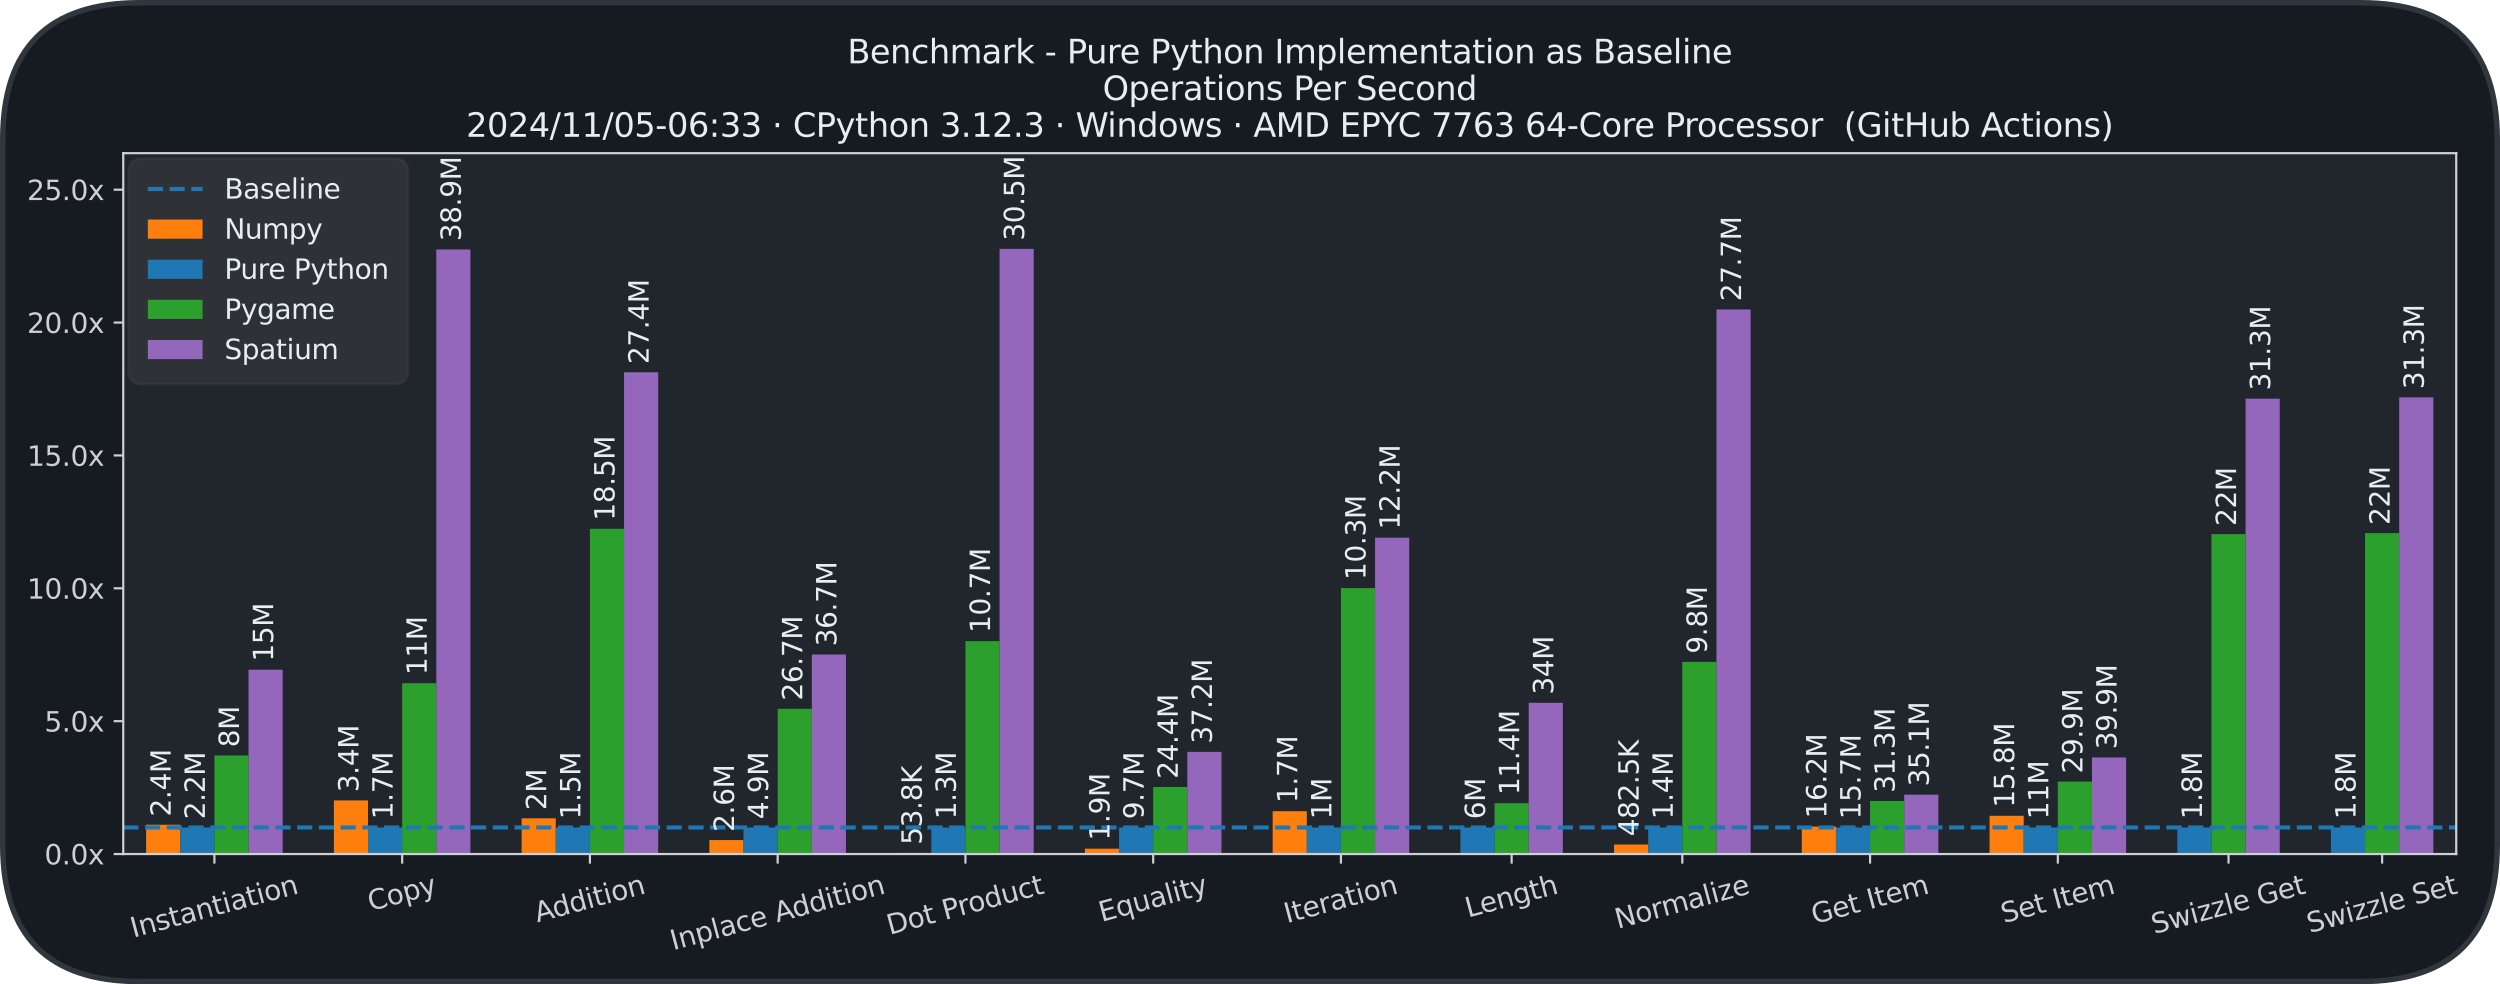 <?xml version="1.0" encoding="utf-8" standalone="no"?>
<!DOCTYPE svg PUBLIC "-//W3C//DTD SVG 1.1//EN"
  "http://www.w3.org/Graphics/SVG/1.1/DTD/svg11.dtd">
<svg xmlns:xlink="http://www.w3.org/1999/xlink" width="914.4pt" height="360pt" viewBox="0 0 914.4 360" xmlns="http://www.w3.org/2000/svg" version="1.1">
 <defs>
  <style type="text/css">*{stroke-linejoin: round; stroke-linecap: butt}</style>
 </defs>
 <g id="figure_1">
  <g id="patch_1">
   <path d="M 51 359 
L 863.4 359 
Q 913.4 359 913.4 309 
L 913.4 51 
Q 913.4 1 863.4 1 
L 51 1 
Q 1 1 1 51 
L 1 309 
Q 1 359 51 359 
z
" style="fill: #161b22; stroke: #30363d; stroke-width: 2; stroke-linejoin: miter"/>
  </g>
  <g id="axes_1">
   <g id="patch_2">
    <path d="M 45.08 312.369 
L 898.388 312.369 
L 898.388 56.032 
L 45.08 56.032 
z
" style="fill: #21262d"/>
   </g>
   <g id="patch_3">
    <path d="M 53.446 312.369 
L 65.932 312.369 
L 65.932 301.65 
L 53.446 301.65 
z
" clip-path="url(#p59f56a4dfa)" style="fill: #ff7f0e"/>
   </g>
   <g id="patch_4">
    <path d="M 65.932 312.369 
L 78.418 312.369 
L 78.418 302.65 
L 65.932 302.65 
z
" clip-path="url(#p59f56a4dfa)" style="fill: #1f77b4"/>
   </g>
   <g id="patch_5">
    <path d="M 78.418 312.369 
L 90.904 312.369 
L 90.904 276.319 
L 78.418 276.319 
z
" clip-path="url(#p59f56a4dfa)" style="fill: #2ca02c"/>
   </g>
   <g id="patch_6">
    <path d="M 90.904 312.369 
L 103.391 312.369 
L 103.391 244.972 
L 90.904 244.972 
z
" clip-path="url(#p59f56a4dfa)" style="fill: #9467bd"/>
   </g>
   <g id="patch_7">
    <path d="M 122.12 312.369 
L 134.606 312.369 
L 134.606 292.763 
L 122.12 292.763 
z
" clip-path="url(#p59f56a4dfa)" style="fill: #ff7f0e"/>
   </g>
   <g id="patch_8">
    <path d="M 134.606 312.369 
L 147.092 312.369 
L 147.092 302.65 
L 134.606 302.65 
z
" clip-path="url(#p59f56a4dfa)" style="fill: #1f77b4"/>
   </g>
   <g id="patch_9">
    <path d="M 147.092 312.369 
L 159.579 312.369 
L 159.579 249.892 
L 147.092 249.892 
z
" clip-path="url(#p59f56a4dfa)" style="fill: #2ca02c"/>
   </g>
   <g id="patch_10">
    <path d="M 159.579 312.369 
L 172.065 312.369 
L 172.065 91.233 
L 159.579 91.233 
z
" clip-path="url(#p59f56a4dfa)" style="fill: #9467bd"/>
   </g>
   <g id="patch_11">
    <path d="M 190.794 312.369 
L 203.28 312.369 
L 203.28 299.301 
L 190.794 299.301 
z
" clip-path="url(#p59f56a4dfa)" style="fill: #ff7f0e"/>
   </g>
   <g id="patch_12">
    <path d="M 203.28 312.369 
L 215.766 312.369 
L 215.766 302.65 
L 203.28 302.65 
z
" clip-path="url(#p59f56a4dfa)" style="fill: #1f77b4"/>
   </g>
   <g id="patch_13">
    <path d="M 215.766 312.369 
L 228.253 312.369 
L 228.253 193.413 
L 215.766 193.413 
z
" clip-path="url(#p59f56a4dfa)" style="fill: #2ca02c"/>
   </g>
   <g id="patch_14">
    <path d="M 228.253 312.369 
L 240.739 312.369 
L 240.739 136.157 
L 228.253 136.157 
z
" clip-path="url(#p59f56a4dfa)" style="fill: #9467bd"/>
   </g>
   <g id="patch_15">
    <path d="M 259.468 312.369 
L 271.954 312.369 
L 271.954 307.272 
L 259.468 307.272 
z
" clip-path="url(#p59f56a4dfa)" style="fill: #ff7f0e"/>
   </g>
   <g id="patch_16">
    <path d="M 271.954 312.369 
L 284.441 312.369 
L 284.441 302.65 
L 271.954 302.65 
z
" clip-path="url(#p59f56a4dfa)" style="fill: #1f77b4"/>
   </g>
   <g id="patch_17">
    <path d="M 284.441 312.369 
L 296.927 312.369 
L 296.927 259.242 
L 284.441 259.242 
z
" clip-path="url(#p59f56a4dfa)" style="fill: #2ca02c"/>
   </g>
   <g id="patch_18">
    <path d="M 296.927 312.369 
L 309.413 312.369 
L 309.413 239.401 
L 296.927 239.401 
z
" clip-path="url(#p59f56a4dfa)" style="fill: #9467bd"/>
   </g>
   <g id="patch_19">
    <path d="M 328.142 312.369 
L 340.629 312.369 
L 340.629 311.978 
L 328.142 311.978 
z
" clip-path="url(#p59f56a4dfa)" style="fill: #ff7f0e"/>
   </g>
   <g id="patch_20">
    <path d="M 340.629 312.369 
L 353.115 312.369 
L 353.115 302.65 
L 340.629 302.65 
z
" clip-path="url(#p59f56a4dfa)" style="fill: #1f77b4"/>
   </g>
   <g id="patch_21">
    <path d="M 353.115 312.369 
L 365.601 312.369 
L 365.601 234.49 
L 353.115 234.49 
z
" clip-path="url(#p59f56a4dfa)" style="fill: #2ca02c"/>
   </g>
   <g id="patch_22">
    <path d="M 365.601 312.369 
L 378.087 312.369 
L 378.087 91.021 
L 365.601 91.021 
z
" clip-path="url(#p59f56a4dfa)" style="fill: #9467bd"/>
   </g>
   <g id="patch_23">
    <path d="M 396.816 312.369 
L 409.303 312.369 
L 409.303 310.415 
L 396.816 310.415 
z
" clip-path="url(#p59f56a4dfa)" style="fill: #ff7f0e"/>
   </g>
   <g id="patch_24">
    <path d="M 409.303 312.369 
L 421.789 312.369 
L 421.789 302.65 
L 409.303 302.65 
z
" clip-path="url(#p59f56a4dfa)" style="fill: #1f77b4"/>
   </g>
   <g id="patch_25">
    <path d="M 421.789 312.369 
L 434.275 312.369 
L 434.275 287.855 
L 421.789 287.855 
z
" clip-path="url(#p59f56a4dfa)" style="fill: #2ca02c"/>
   </g>
   <g id="patch_26">
    <path d="M 434.275 312.369 
L 446.761 312.369 
L 446.761 275.005 
L 434.275 275.005 
z
" clip-path="url(#p59f56a4dfa)" style="fill: #9467bd"/>
   </g>
   <g id="patch_27">
    <path d="M 465.491 312.369 
L 477.977 312.369 
L 477.977 296.716 
L 465.491 296.716 
z
" clip-path="url(#p59f56a4dfa)" style="fill: #ff7f0e"/>
   </g>
   <g id="patch_28">
    <path d="M 477.977 312.369 
L 490.463 312.369 
L 490.463 302.65 
L 477.977 302.65 
z
" clip-path="url(#p59f56a4dfa)" style="fill: #1f77b4"/>
   </g>
   <g id="patch_29">
    <path d="M 490.463 312.369 
L 502.949 312.369 
L 502.949 215.117 
L 490.463 215.117 
z
" clip-path="url(#p59f56a4dfa)" style="fill: #2ca02c"/>
   </g>
   <g id="patch_30">
    <path d="M 502.949 312.369 
L 515.435 312.369 
L 515.435 196.65 
L 502.949 196.65 
z
" clip-path="url(#p59f56a4dfa)" style="fill: #9467bd"/>
   </g>
   <g id="patch_31">
    <path d="M 534.165 312.369 
L 546.651 312.369 
L 546.651 302.65 
L 534.165 302.65 
z
" clip-path="url(#p59f56a4dfa)" style="fill: #1f77b4"/>
   </g>
   <g id="patch_32">
    <path d="M 546.651 312.369 
L 559.137 312.369 
L 559.137 293.771 
L 546.651 293.771 
z
" clip-path="url(#p59f56a4dfa)" style="fill: #2ca02c"/>
   </g>
   <g id="patch_33">
    <path d="M 559.137 312.369 
L 571.623 312.369 
L 571.623 257.068 
L 559.137 257.068 
z
" clip-path="url(#p59f56a4dfa)" style="fill: #9467bd"/>
   </g>
   <g id="patch_34">
    <path d="M 590.353 312.369 
L 602.839 312.369 
L 602.839 308.897 
L 590.353 308.897 
z
" clip-path="url(#p59f56a4dfa)" style="fill: #ff7f0e"/>
   </g>
   <g id="patch_35">
    <path d="M 602.839 312.369 
L 615.325 312.369 
L 615.325 302.65 
L 602.839 302.65 
z
" clip-path="url(#p59f56a4dfa)" style="fill: #1f77b4"/>
   </g>
   <g id="patch_36">
    <path d="M 615.325 312.369 
L 627.811 312.369 
L 627.811 242.094 
L 615.325 242.094 
z
" clip-path="url(#p59f56a4dfa)" style="fill: #2ca02c"/>
   </g>
   <g id="patch_37">
    <path d="M 627.811 312.369 
L 640.298 312.369 
L 640.298 113.18 
L 627.811 113.18 
z
" clip-path="url(#p59f56a4dfa)" style="fill: #9467bd"/>
   </g>
   <g id="patch_38">
    <path d="M 659.027 312.369 
L 671.513 312.369 
L 671.513 302.338 
L 659.027 302.338 
z
" clip-path="url(#p59f56a4dfa)" style="fill: #ff7f0e"/>
   </g>
   <g id="patch_39">
    <path d="M 671.513 312.369 
L 683.999 312.369 
L 683.999 302.65 
L 671.513 302.65 
z
" clip-path="url(#p59f56a4dfa)" style="fill: #1f77b4"/>
   </g>
   <g id="patch_40">
    <path d="M 683.999 312.369 
L 696.486 312.369 
L 696.486 292.967 
L 683.999 292.967 
z
" clip-path="url(#p59f56a4dfa)" style="fill: #2ca02c"/>
   </g>
   <g id="patch_41">
    <path d="M 696.486 312.369 
L 708.972 312.369 
L 708.972 290.646 
L 696.486 290.646 
z
" clip-path="url(#p59f56a4dfa)" style="fill: #9467bd"/>
   </g>
   <g id="patch_42">
    <path d="M 727.701 312.369 
L 740.187 312.369 
L 740.187 298.386 
L 727.701 298.386 
z
" clip-path="url(#p59f56a4dfa)" style="fill: #ff7f0e"/>
   </g>
   <g id="patch_43">
    <path d="M 740.187 312.369 
L 752.673 312.369 
L 752.673 302.65 
L 740.187 302.65 
z
" clip-path="url(#p59f56a4dfa)" style="fill: #1f77b4"/>
   </g>
   <g id="patch_44">
    <path d="M 752.673 312.369 
L 765.16 312.369 
L 765.16 285.886 
L 752.673 285.886 
z
" clip-path="url(#p59f56a4dfa)" style="fill: #2ca02c"/>
   </g>
   <g id="patch_45">
    <path d="M 765.16 312.369 
L 777.646 312.369 
L 777.646 277.05 
L 765.16 277.05 
z
" clip-path="url(#p59f56a4dfa)" style="fill: #9467bd"/>
   </g>
   <g id="patch_46">
    <path d="M 796.375 312.369 
L 808.861 312.369 
L 808.861 302.65 
L 796.375 302.65 
z
" clip-path="url(#p59f56a4dfa)" style="fill: #1f77b4"/>
   </g>
   <g id="patch_47">
    <path d="M 808.861 312.369 
L 821.348 312.369 
L 821.348 195.374 
L 808.861 195.374 
z
" clip-path="url(#p59f56a4dfa)" style="fill: #2ca02c"/>
   </g>
   <g id="patch_48">
    <path d="M 821.348 312.369 
L 833.834 312.369 
L 833.834 145.826 
L 821.348 145.826 
z
" clip-path="url(#p59f56a4dfa)" style="fill: #9467bd"/>
   </g>
   <g id="patch_49">
    <path d="M 852.563 312.369 
L 865.049 312.369 
L 865.049 302.65 
L 852.563 302.65 
z
" clip-path="url(#p59f56a4dfa)" style="fill: #1f77b4"/>
   </g>
   <g id="patch_50">
    <path d="M 865.049 312.369 
L 877.536 312.369 
L 877.536 195.008 
L 865.049 195.008 
z
" clip-path="url(#p59f56a4dfa)" style="fill: #2ca02c"/>
   </g>
   <g id="patch_51">
    <path d="M 877.536 312.369 
L 890.022 312.369 
L 890.022 145.357 
L 877.536 145.357 
z
" clip-path="url(#p59f56a4dfa)" style="fill: #9467bd"/>
   </g>
   <g id="matplotlib.axis_1">
    <g id="xtick_1">
     <g id="line2d_1">
      <defs>
       <path id="m863e1baac7" d="M 0 0 
L 0 3.5 
" style="stroke: #ced0d6; stroke-width: 0.8"/>
      </defs>
      <g>
       <use xlink:href="#m863e1baac7" x="78.418" y="312.369" style="fill: #ced0d6; stroke: #ced0d6; stroke-width: 0.8"/>
      </g>
     </g>
     <g id="text_1">
      <!-- Instantiation -->
      <g style="fill: #ced0d6" transform="translate(48.771 342.979) rotate(-15) scale(0.1 -0.1)">
       <defs>
        <path id="DejaVuSans-49" d="M 628 4666 
L 1259 4666 
L 1259 0 
L 628 0 
L 628 4666 
z
" transform="scale(0.016)"/>
        <path id="DejaVuSans-6e" d="M 3513 2113 
L 3513 0 
L 2938 0 
L 2938 2094 
Q 2938 2591 2744 2837 
Q 2550 3084 2163 3084 
Q 1697 3084 1428 2787 
Q 1159 2491 1159 1978 
L 1159 0 
L 581 0 
L 581 3500 
L 1159 3500 
L 1159 2956 
Q 1366 3272 1645 3428 
Q 1925 3584 2291 3584 
Q 2894 3584 3203 3211 
Q 3513 2838 3513 2113 
z
" transform="scale(0.016)"/>
        <path id="DejaVuSans-73" d="M 2834 3397 
L 2834 2853 
Q 2591 2978 2328 3040 
Q 2066 3103 1784 3103 
Q 1356 3103 1142 2972 
Q 928 2841 928 2578 
Q 928 2378 1081 2264 
Q 1234 2150 1697 2047 
L 1894 2003 
Q 2506 1872 2764 1633 
Q 3022 1394 3022 966 
Q 3022 478 2636 193 
Q 2250 -91 1575 -91 
Q 1294 -91 989 -36 
Q 684 19 347 128 
L 347 722 
Q 666 556 975 473 
Q 1284 391 1588 391 
Q 1994 391 2212 530 
Q 2431 669 2431 922 
Q 2431 1156 2273 1281 
Q 2116 1406 1581 1522 
L 1381 1569 
Q 847 1681 609 1914 
Q 372 2147 372 2553 
Q 372 3047 722 3315 
Q 1072 3584 1716 3584 
Q 2034 3584 2315 3537 
Q 2597 3491 2834 3397 
z
" transform="scale(0.016)"/>
        <path id="DejaVuSans-74" d="M 1172 4494 
L 1172 3500 
L 2356 3500 
L 2356 3053 
L 1172 3053 
L 1172 1153 
Q 1172 725 1289 603 
Q 1406 481 1766 481 
L 2356 481 
L 2356 0 
L 1766 0 
Q 1100 0 847 248 
Q 594 497 594 1153 
L 594 3053 
L 172 3053 
L 172 3500 
L 594 3500 
L 594 4494 
L 1172 4494 
z
" transform="scale(0.016)"/>
        <path id="DejaVuSans-61" d="M 2194 1759 
Q 1497 1759 1228 1600 
Q 959 1441 959 1056 
Q 959 750 1161 570 
Q 1363 391 1709 391 
Q 2188 391 2477 730 
Q 2766 1069 2766 1631 
L 2766 1759 
L 2194 1759 
z
M 3341 1997 
L 3341 0 
L 2766 0 
L 2766 531 
Q 2569 213 2275 61 
Q 1981 -91 1556 -91 
Q 1019 -91 701 211 
Q 384 513 384 1019 
Q 384 1609 779 1909 
Q 1175 2209 1959 2209 
L 2766 2209 
L 2766 2266 
Q 2766 2663 2505 2880 
Q 2244 3097 1772 3097 
Q 1472 3097 1187 3025 
Q 903 2953 641 2809 
L 641 3341 
Q 956 3463 1253 3523 
Q 1550 3584 1831 3584 
Q 2591 3584 2966 3190 
Q 3341 2797 3341 1997 
z
" transform="scale(0.016)"/>
        <path id="DejaVuSans-69" d="M 603 3500 
L 1178 3500 
L 1178 0 
L 603 0 
L 603 3500 
z
M 603 4863 
L 1178 4863 
L 1178 4134 
L 603 4134 
L 603 4863 
z
" transform="scale(0.016)"/>
        <path id="DejaVuSans-6f" d="M 1959 3097 
Q 1497 3097 1228 2736 
Q 959 2375 959 1747 
Q 959 1119 1226 758 
Q 1494 397 1959 397 
Q 2419 397 2687 759 
Q 2956 1122 2956 1747 
Q 2956 2369 2687 2733 
Q 2419 3097 1959 3097 
z
M 1959 3584 
Q 2709 3584 3137 3096 
Q 3566 2609 3566 1747 
Q 3566 888 3137 398 
Q 2709 -91 1959 -91 
Q 1206 -91 779 398 
Q 353 888 353 1747 
Q 353 2609 779 3096 
Q 1206 3584 1959 3584 
z
" transform="scale(0.016)"/>
       </defs>
       <use xlink:href="#DejaVuSans-49"/>
       <use xlink:href="#DejaVuSans-6e" x="29.492"/>
       <use xlink:href="#DejaVuSans-73" x="92.871"/>
       <use xlink:href="#DejaVuSans-74" x="144.971"/>
       <use xlink:href="#DejaVuSans-61" x="184.18"/>
       <use xlink:href="#DejaVuSans-6e" x="245.459"/>
       <use xlink:href="#DejaVuSans-74" x="308.838"/>
       <use xlink:href="#DejaVuSans-69" x="348.047"/>
       <use xlink:href="#DejaVuSans-61" x="375.83"/>
       <use xlink:href="#DejaVuSans-74" x="437.109"/>
       <use xlink:href="#DejaVuSans-69" x="476.318"/>
       <use xlink:href="#DejaVuSans-6f" x="504.102"/>
       <use xlink:href="#DejaVuSans-6e" x="565.283"/>
      </g>
     </g>
    </g>
    <g id="xtick_2">
     <g id="line2d_2">
      <g>
       <use xlink:href="#m863e1baac7" x="147.092" y="312.369" style="fill: #ced0d6; stroke: #ced0d6; stroke-width: 0.8"/>
      </g>
     </g>
     <g id="text_2">
      <!-- Copy -->
      <g style="fill: #ced0d6" transform="translate(135.554 333.274) rotate(-15) scale(0.1 -0.1)">
       <defs>
        <path id="DejaVuSans-43" d="M 4122 4306 
L 4122 3641 
Q 3803 3938 3442 4084 
Q 3081 4231 2675 4231 
Q 1875 4231 1450 3742 
Q 1025 3253 1025 2328 
Q 1025 1406 1450 917 
Q 1875 428 2675 428 
Q 3081 428 3442 575 
Q 3803 722 4122 1019 
L 4122 359 
Q 3791 134 3420 21 
Q 3050 -91 2638 -91 
Q 1578 -91 968 557 
Q 359 1206 359 2328 
Q 359 3453 968 4101 
Q 1578 4750 2638 4750 
Q 3056 4750 3426 4639 
Q 3797 4528 4122 4306 
z
" transform="scale(0.016)"/>
        <path id="DejaVuSans-70" d="M 1159 525 
L 1159 -1331 
L 581 -1331 
L 581 3500 
L 1159 3500 
L 1159 2969 
Q 1341 3281 1617 3432 
Q 1894 3584 2278 3584 
Q 2916 3584 3314 3078 
Q 3713 2572 3713 1747 
Q 3713 922 3314 415 
Q 2916 -91 2278 -91 
Q 1894 -91 1617 61 
Q 1341 213 1159 525 
z
M 3116 1747 
Q 3116 2381 2855 2742 
Q 2594 3103 2138 3103 
Q 1681 3103 1420 2742 
Q 1159 2381 1159 1747 
Q 1159 1113 1420 752 
Q 1681 391 2138 391 
Q 2594 391 2855 752 
Q 3116 1113 3116 1747 
z
" transform="scale(0.016)"/>
        <path id="DejaVuSans-79" d="M 2059 -325 
Q 1816 -950 1584 -1140 
Q 1353 -1331 966 -1331 
L 506 -1331 
L 506 -850 
L 844 -850 
Q 1081 -850 1212 -737 
Q 1344 -625 1503 -206 
L 1606 56 
L 191 3500 
L 800 3500 
L 1894 763 
L 2988 3500 
L 3597 3500 
L 2059 -325 
z
" transform="scale(0.016)"/>
       </defs>
       <use xlink:href="#DejaVuSans-43"/>
       <use xlink:href="#DejaVuSans-6f" x="69.824"/>
       <use xlink:href="#DejaVuSans-70" x="131.006"/>
       <use xlink:href="#DejaVuSans-79" x="194.482"/>
      </g>
     </g>
    </g>
    <g id="xtick_3">
     <g id="line2d_3">
      <g>
       <use xlink:href="#m863e1baac7" x="215.766" y="312.369" style="fill: #ced0d6; stroke: #ced0d6; stroke-width: 0.8"/>
      </g>
     </g>
     <g id="text_3">
      <!-- Addition -->
      <g style="fill: #ced0d6" transform="translate(196.537 337.397) rotate(-15) scale(0.1 -0.1)">
       <defs>
        <path id="DejaVuSans-41" d="M 2188 4044 
L 1331 1722 
L 3047 1722 
L 2188 4044 
z
M 1831 4666 
L 2547 4666 
L 4325 0 
L 3669 0 
L 3244 1197 
L 1141 1197 
L 716 0 
L 50 0 
L 1831 4666 
z
" transform="scale(0.016)"/>
        <path id="DejaVuSans-64" d="M 2906 2969 
L 2906 4863 
L 3481 4863 
L 3481 0 
L 2906 0 
L 2906 525 
Q 2725 213 2448 61 
Q 2172 -91 1784 -91 
Q 1150 -91 751 415 
Q 353 922 353 1747 
Q 353 2572 751 3078 
Q 1150 3584 1784 3584 
Q 2172 3584 2448 3432 
Q 2725 3281 2906 2969 
z
M 947 1747 
Q 947 1113 1208 752 
Q 1469 391 1925 391 
Q 2381 391 2643 752 
Q 2906 1113 2906 1747 
Q 2906 2381 2643 2742 
Q 2381 3103 1925 3103 
Q 1469 3103 1208 2742 
Q 947 2381 947 1747 
z
" transform="scale(0.016)"/>
       </defs>
       <use xlink:href="#DejaVuSans-41"/>
       <use xlink:href="#DejaVuSans-64" x="66.658"/>
       <use xlink:href="#DejaVuSans-64" x="130.135"/>
       <use xlink:href="#DejaVuSans-69" x="193.611"/>
       <use xlink:href="#DejaVuSans-74" x="221.395"/>
       <use xlink:href="#DejaVuSans-69" x="260.604"/>
       <use xlink:href="#DejaVuSans-6f" x="288.387"/>
       <use xlink:href="#DejaVuSans-6e" x="349.568"/>
      </g>
     </g>
    </g>
    <g id="xtick_4">
     <g id="line2d_4">
      <g>
       <use xlink:href="#m863e1baac7" x="284.441" y="312.369" style="fill: #ced0d6; stroke: #ced0d6; stroke-width: 0.8"/>
      </g>
     </g>
     <g id="text_4">
      <!-- Inplace Addition -->
      <g style="fill: #ced0d6" transform="translate(246.196 347.587) rotate(-15) scale(0.1 -0.1)">
       <defs>
        <path id="DejaVuSans-6c" d="M 603 4863 
L 1178 4863 
L 1178 0 
L 603 0 
L 603 4863 
z
" transform="scale(0.016)"/>
        <path id="DejaVuSans-63" d="M 3122 3366 
L 3122 2828 
Q 2878 2963 2633 3030 
Q 2388 3097 2138 3097 
Q 1578 3097 1268 2742 
Q 959 2388 959 1747 
Q 959 1106 1268 751 
Q 1578 397 2138 397 
Q 2388 397 2633 464 
Q 2878 531 3122 666 
L 3122 134 
Q 2881 22 2623 -34 
Q 2366 -91 2075 -91 
Q 1284 -91 818 406 
Q 353 903 353 1747 
Q 353 2603 823 3093 
Q 1294 3584 2113 3584 
Q 2378 3584 2631 3529 
Q 2884 3475 3122 3366 
z
" transform="scale(0.016)"/>
        <path id="DejaVuSans-65" d="M 3597 1894 
L 3597 1613 
L 953 1613 
Q 991 1019 1311 708 
Q 1631 397 2203 397 
Q 2534 397 2845 478 
Q 3156 559 3463 722 
L 3463 178 
Q 3153 47 2828 -22 
Q 2503 -91 2169 -91 
Q 1331 -91 842 396 
Q 353 884 353 1716 
Q 353 2575 817 3079 
Q 1281 3584 2069 3584 
Q 2775 3584 3186 3129 
Q 3597 2675 3597 1894 
z
M 3022 2063 
Q 3016 2534 2758 2815 
Q 2500 3097 2075 3097 
Q 1594 3097 1305 2825 
Q 1016 2553 972 2059 
L 3022 2063 
z
" transform="scale(0.016)"/>
        <path id="DejaVuSans-20" transform="scale(0.016)"/>
       </defs>
       <use xlink:href="#DejaVuSans-49"/>
       <use xlink:href="#DejaVuSans-6e" x="29.492"/>
       <use xlink:href="#DejaVuSans-70" x="92.871"/>
       <use xlink:href="#DejaVuSans-6c" x="156.348"/>
       <use xlink:href="#DejaVuSans-61" x="184.131"/>
       <use xlink:href="#DejaVuSans-63" x="245.41"/>
       <use xlink:href="#DejaVuSans-65" x="300.391"/>
       <use xlink:href="#DejaVuSans-20" x="361.914"/>
       <use xlink:href="#DejaVuSans-41" x="393.701"/>
       <use xlink:href="#DejaVuSans-64" x="460.359"/>
       <use xlink:href="#DejaVuSans-64" x="523.836"/>
       <use xlink:href="#DejaVuSans-69" x="587.312"/>
       <use xlink:href="#DejaVuSans-74" x="615.096"/>
       <use xlink:href="#DejaVuSans-69" x="654.305"/>
       <use xlink:href="#DejaVuSans-6f" x="682.088"/>
       <use xlink:href="#DejaVuSans-6e" x="743.27"/>
      </g>
     </g>
    </g>
    <g id="xtick_5">
     <g id="line2d_5">
      <g>
       <use xlink:href="#m863e1baac7" x="353.115" y="312.369" style="fill: #ced0d6; stroke: #ced0d6; stroke-width: 0.8"/>
      </g>
     </g>
     <g id="text_5">
      <!-- Dot Product -->
      <g style="fill: #ced0d6" transform="translate(325.391 341.948) rotate(-15) scale(0.1 -0.1)">
       <defs>
        <path id="DejaVuSans-44" d="M 1259 4147 
L 1259 519 
L 2022 519 
Q 2988 519 3436 956 
Q 3884 1394 3884 2338 
Q 3884 3275 3436 3711 
Q 2988 4147 2022 4147 
L 1259 4147 
z
M 628 4666 
L 1925 4666 
Q 3281 4666 3915 4102 
Q 4550 3538 4550 2338 
Q 4550 1131 3912 565 
Q 3275 0 1925 0 
L 628 0 
L 628 4666 
z
" transform="scale(0.016)"/>
        <path id="DejaVuSans-50" d="M 1259 4147 
L 1259 2394 
L 2053 2394 
Q 2494 2394 2734 2622 
Q 2975 2850 2975 3272 
Q 2975 3691 2734 3919 
Q 2494 4147 2053 4147 
L 1259 4147 
z
M 628 4666 
L 2053 4666 
Q 2838 4666 3239 4311 
Q 3641 3956 3641 3272 
Q 3641 2581 3239 2228 
Q 2838 1875 2053 1875 
L 1259 1875 
L 1259 0 
L 628 0 
L 628 4666 
z
" transform="scale(0.016)"/>
        <path id="DejaVuSans-72" d="M 2631 2963 
Q 2534 3019 2420 3045 
Q 2306 3072 2169 3072 
Q 1681 3072 1420 2755 
Q 1159 2438 1159 1844 
L 1159 0 
L 581 0 
L 581 3500 
L 1159 3500 
L 1159 2956 
Q 1341 3275 1631 3429 
Q 1922 3584 2338 3584 
Q 2397 3584 2469 3576 
Q 2541 3569 2628 3553 
L 2631 2963 
z
" transform="scale(0.016)"/>
        <path id="DejaVuSans-75" d="M 544 1381 
L 544 3500 
L 1119 3500 
L 1119 1403 
Q 1119 906 1312 657 
Q 1506 409 1894 409 
Q 2359 409 2629 706 
Q 2900 1003 2900 1516 
L 2900 3500 
L 3475 3500 
L 3475 0 
L 2900 0 
L 2900 538 
Q 2691 219 2414 64 
Q 2138 -91 1772 -91 
Q 1169 -91 856 284 
Q 544 659 544 1381 
z
M 1991 3584 
L 1991 3584 
z
" transform="scale(0.016)"/>
       </defs>
       <use xlink:href="#DejaVuSans-44"/>
       <use xlink:href="#DejaVuSans-6f" x="77.002"/>
       <use xlink:href="#DejaVuSans-74" x="138.184"/>
       <use xlink:href="#DejaVuSans-20" x="177.393"/>
       <use xlink:href="#DejaVuSans-50" x="209.18"/>
       <use xlink:href="#DejaVuSans-72" x="267.732"/>
       <use xlink:href="#DejaVuSans-6f" x="306.596"/>
       <use xlink:href="#DejaVuSans-64" x="367.777"/>
       <use xlink:href="#DejaVuSans-75" x="431.254"/>
       <use xlink:href="#DejaVuSans-63" x="494.633"/>
       <use xlink:href="#DejaVuSans-74" x="549.613"/>
      </g>
     </g>
    </g>
    <g id="xtick_6">
     <g id="line2d_6">
      <g>
       <use xlink:href="#m863e1baac7" x="421.789" y="312.369" style="fill: #ced0d6; stroke: #ced0d6; stroke-width: 0.8"/>
      </g>
     </g>
     <g id="text_6">
      <!-- Equality -->
      <g style="fill: #ced0d6" transform="translate(402.93 337.198) rotate(-15) scale(0.1 -0.1)">
       <defs>
        <path id="DejaVuSans-45" d="M 628 4666 
L 3578 4666 
L 3578 4134 
L 1259 4134 
L 1259 2753 
L 3481 2753 
L 3481 2222 
L 1259 2222 
L 1259 531 
L 3634 531 
L 3634 0 
L 628 0 
L 628 4666 
z
" transform="scale(0.016)"/>
        <path id="DejaVuSans-71" d="M 947 1747 
Q 947 1113 1208 752 
Q 1469 391 1925 391 
Q 2381 391 2643 752 
Q 2906 1113 2906 1747 
Q 2906 2381 2643 2742 
Q 2381 3103 1925 3103 
Q 1469 3103 1208 2742 
Q 947 2381 947 1747 
z
M 2906 525 
Q 2725 213 2448 61 
Q 2172 -91 1784 -91 
Q 1150 -91 751 415 
Q 353 922 353 1747 
Q 353 2572 751 3078 
Q 1150 3584 1784 3584 
Q 2172 3584 2448 3432 
Q 2725 3281 2906 2969 
L 2906 3500 
L 3481 3500 
L 3481 -1331 
L 2906 -1331 
L 2906 525 
z
" transform="scale(0.016)"/>
       </defs>
       <use xlink:href="#DejaVuSans-45"/>
       <use xlink:href="#DejaVuSans-71" x="63.184"/>
       <use xlink:href="#DejaVuSans-75" x="126.66"/>
       <use xlink:href="#DejaVuSans-61" x="190.039"/>
       <use xlink:href="#DejaVuSans-6c" x="251.318"/>
       <use xlink:href="#DejaVuSans-69" x="279.102"/>
       <use xlink:href="#DejaVuSans-74" x="306.885"/>
       <use xlink:href="#DejaVuSans-79" x="346.094"/>
      </g>
     </g>
    </g>
    <g id="xtick_7">
     <g id="line2d_7">
      <g>
       <use xlink:href="#m863e1baac7" x="490.463" y="312.369" style="fill: #ced0d6; stroke: #ced0d6; stroke-width: 0.8"/>
      </g>
     </g>
     <g id="text_7">
      <!-- Iteration -->
      <g style="fill: #ced0d6" transform="translate(470.691 337.687) rotate(-15) scale(0.1 -0.1)">
       <use xlink:href="#DejaVuSans-49"/>
       <use xlink:href="#DejaVuSans-74" x="29.492"/>
       <use xlink:href="#DejaVuSans-65" x="68.701"/>
       <use xlink:href="#DejaVuSans-72" x="130.225"/>
       <use xlink:href="#DejaVuSans-61" x="171.338"/>
       <use xlink:href="#DejaVuSans-74" x="232.617"/>
       <use xlink:href="#DejaVuSans-69" x="271.826"/>
       <use xlink:href="#DejaVuSans-6f" x="299.609"/>
       <use xlink:href="#DejaVuSans-6e" x="360.791"/>
      </g>
     </g>
    </g>
    <g id="xtick_8">
     <g id="line2d_8">
      <g>
       <use xlink:href="#m863e1baac7" x="552.894" y="312.369" style="fill: #ced0d6; stroke: #ced0d6; stroke-width: 0.8"/>
      </g>
     </g>
     <g id="text_8">
      <!-- Length -->
      <g style="fill: #ced0d6" transform="translate(536.949 335.636) rotate(-15) scale(0.1 -0.1)">
       <defs>
        <path id="DejaVuSans-4c" d="M 628 4666 
L 1259 4666 
L 1259 531 
L 3531 531 
L 3531 0 
L 628 0 
L 628 4666 
z
" transform="scale(0.016)"/>
        <path id="DejaVuSans-67" d="M 2906 1791 
Q 2906 2416 2648 2759 
Q 2391 3103 1925 3103 
Q 1463 3103 1205 2759 
Q 947 2416 947 1791 
Q 947 1169 1205 825 
Q 1463 481 1925 481 
Q 2391 481 2648 825 
Q 2906 1169 2906 1791 
z
M 3481 434 
Q 3481 -459 3084 -895 
Q 2688 -1331 1869 -1331 
Q 1566 -1331 1297 -1286 
Q 1028 -1241 775 -1147 
L 775 -588 
Q 1028 -725 1275 -790 
Q 1522 -856 1778 -856 
Q 2344 -856 2625 -561 
Q 2906 -266 2906 331 
L 2906 616 
Q 2728 306 2450 153 
Q 2172 0 1784 0 
Q 1141 0 747 490 
Q 353 981 353 1791 
Q 353 2603 747 3093 
Q 1141 3584 1784 3584 
Q 2172 3584 2450 3431 
Q 2728 3278 2906 2969 
L 2906 3500 
L 3481 3500 
L 3481 434 
z
" transform="scale(0.016)"/>
        <path id="DejaVuSans-68" d="M 3513 2113 
L 3513 0 
L 2938 0 
L 2938 2094 
Q 2938 2591 2744 2837 
Q 2550 3084 2163 3084 
Q 1697 3084 1428 2787 
Q 1159 2491 1159 1978 
L 1159 0 
L 581 0 
L 581 4863 
L 1159 4863 
L 1159 2956 
Q 1366 3272 1645 3428 
Q 1925 3584 2291 3584 
Q 2894 3584 3203 3211 
Q 3513 2838 3513 2113 
z
" transform="scale(0.016)"/>
       </defs>
       <use xlink:href="#DejaVuSans-4c"/>
       <use xlink:href="#DejaVuSans-65" x="53.963"/>
       <use xlink:href="#DejaVuSans-6e" x="115.486"/>
       <use xlink:href="#DejaVuSans-67" x="178.865"/>
       <use xlink:href="#DejaVuSans-74" x="242.342"/>
       <use xlink:href="#DejaVuSans-68" x="281.551"/>
      </g>
     </g>
    </g>
    <g id="xtick_9">
     <g id="line2d_9">
      <g>
       <use xlink:href="#m863e1baac7" x="615.325" y="312.369" style="fill: #ced0d6; stroke: #ced0d6; stroke-width: 0.8"/>
      </g>
     </g>
     <g id="text_9">
      <!-- Normalize -->
      <g style="fill: #ced0d6" transform="translate(591.716 339.743) rotate(-15) scale(0.1 -0.1)">
       <defs>
        <path id="DejaVuSans-4e" d="M 628 4666 
L 1478 4666 
L 3547 763 
L 3547 4666 
L 4159 4666 
L 4159 0 
L 3309 0 
L 1241 3903 
L 1241 0 
L 628 0 
L 628 4666 
z
" transform="scale(0.016)"/>
        <path id="DejaVuSans-6d" d="M 3328 2828 
Q 3544 3216 3844 3400 
Q 4144 3584 4550 3584 
Q 5097 3584 5394 3201 
Q 5691 2819 5691 2113 
L 5691 0 
L 5113 0 
L 5113 2094 
Q 5113 2597 4934 2840 
Q 4756 3084 4391 3084 
Q 3944 3084 3684 2787 
Q 3425 2491 3425 1978 
L 3425 0 
L 2847 0 
L 2847 2094 
Q 2847 2600 2669 2842 
Q 2491 3084 2119 3084 
Q 1678 3084 1418 2786 
Q 1159 2488 1159 1978 
L 1159 0 
L 581 0 
L 581 3500 
L 1159 3500 
L 1159 2956 
Q 1356 3278 1631 3431 
Q 1906 3584 2284 3584 
Q 2666 3584 2933 3390 
Q 3200 3197 3328 2828 
z
" transform="scale(0.016)"/>
        <path id="DejaVuSans-7a" d="M 353 3500 
L 3084 3500 
L 3084 2975 
L 922 459 
L 3084 459 
L 3084 0 
L 275 0 
L 275 525 
L 2438 3041 
L 353 3041 
L 353 3500 
z
" transform="scale(0.016)"/>
       </defs>
       <use xlink:href="#DejaVuSans-4e"/>
       <use xlink:href="#DejaVuSans-6f" x="74.805"/>
       <use xlink:href="#DejaVuSans-72" x="135.986"/>
       <use xlink:href="#DejaVuSans-6d" x="175.35"/>
       <use xlink:href="#DejaVuSans-61" x="272.762"/>
       <use xlink:href="#DejaVuSans-6c" x="334.041"/>
       <use xlink:href="#DejaVuSans-69" x="361.824"/>
       <use xlink:href="#DejaVuSans-7a" x="389.607"/>
       <use xlink:href="#DejaVuSans-65" x="442.098"/>
      </g>
     </g>
    </g>
    <g id="xtick_10">
     <g id="line2d_10">
      <g>
       <use xlink:href="#m863e1baac7" x="683.999" y="312.369" style="fill: #ced0d6; stroke: #ced0d6; stroke-width: 0.8"/>
      </g>
     </g>
     <g id="text_10">
      <!-- Get Item -->
      <g style="fill: #ced0d6" transform="translate(663.577 338.036) rotate(-15) scale(0.1 -0.1)">
       <defs>
        <path id="DejaVuSans-47" d="M 3809 666 
L 3809 1919 
L 2778 1919 
L 2778 2438 
L 4434 2438 
L 4434 434 
Q 4069 175 3628 42 
Q 3188 -91 2688 -91 
Q 1594 -91 976 548 
Q 359 1188 359 2328 
Q 359 3472 976 4111 
Q 1594 4750 2688 4750 
Q 3144 4750 3555 4637 
Q 3966 4525 4313 4306 
L 4313 3634 
Q 3963 3931 3569 4081 
Q 3175 4231 2741 4231 
Q 1884 4231 1454 3753 
Q 1025 3275 1025 2328 
Q 1025 1384 1454 906 
Q 1884 428 2741 428 
Q 3075 428 3337 486 
Q 3600 544 3809 666 
z
" transform="scale(0.016)"/>
       </defs>
       <use xlink:href="#DejaVuSans-47"/>
       <use xlink:href="#DejaVuSans-65" x="77.49"/>
       <use xlink:href="#DejaVuSans-74" x="139.014"/>
       <use xlink:href="#DejaVuSans-20" x="178.223"/>
       <use xlink:href="#DejaVuSans-49" x="210.01"/>
       <use xlink:href="#DejaVuSans-74" x="239.502"/>
       <use xlink:href="#DejaVuSans-65" x="278.711"/>
       <use xlink:href="#DejaVuSans-6d" x="340.234"/>
      </g>
     </g>
    </g>
    <g id="xtick_11">
     <g id="line2d_11">
      <g>
       <use xlink:href="#m863e1baac7" x="752.673" y="312.369" style="fill: #ced0d6; stroke: #ced0d6; stroke-width: 0.8"/>
      </g>
     </g>
     <g id="text_11">
      <!-- Set Item -->
      <g style="fill: #ced0d6" transform="translate(732.927 337.673) rotate(-15) scale(0.1 -0.1)">
       <defs>
        <path id="DejaVuSans-53" d="M 3425 4513 
L 3425 3897 
Q 3066 4069 2747 4153 
Q 2428 4238 2131 4238 
Q 1616 4238 1336 4038 
Q 1056 3838 1056 3469 
Q 1056 3159 1242 3001 
Q 1428 2844 1947 2747 
L 2328 2669 
Q 3034 2534 3370 2195 
Q 3706 1856 3706 1288 
Q 3706 609 3251 259 
Q 2797 -91 1919 -91 
Q 1588 -91 1214 -16 
Q 841 59 441 206 
L 441 856 
Q 825 641 1194 531 
Q 1563 422 1919 422 
Q 2459 422 2753 634 
Q 3047 847 3047 1241 
Q 3047 1584 2836 1778 
Q 2625 1972 2144 2069 
L 1759 2144 
Q 1053 2284 737 2584 
Q 422 2884 422 3419 
Q 422 4038 858 4394 
Q 1294 4750 2059 4750 
Q 2388 4750 2728 4690 
Q 3069 4631 3425 4513 
z
" transform="scale(0.016)"/>
       </defs>
       <use xlink:href="#DejaVuSans-53"/>
       <use xlink:href="#DejaVuSans-65" x="63.477"/>
       <use xlink:href="#DejaVuSans-74" x="125"/>
       <use xlink:href="#DejaVuSans-20" x="164.209"/>
       <use xlink:href="#DejaVuSans-49" x="195.996"/>
       <use xlink:href="#DejaVuSans-74" x="225.488"/>
       <use xlink:href="#DejaVuSans-65" x="264.697"/>
       <use xlink:href="#DejaVuSans-6d" x="326.221"/>
      </g>
     </g>
    </g>
    <g id="xtick_12">
     <g id="line2d_12">
      <g>
       <use xlink:href="#m863e1baac7" x="815.104" y="312.369" style="fill: #ced0d6; stroke: #ced0d6; stroke-width: 0.8"/>
      </g>
     </g>
     <g id="text_12">
      <!-- Swizzle Get -->
      <g style="fill: #ced0d6" transform="translate(787.936 341.651) rotate(-15) scale(0.1 -0.1)">
       <defs>
        <path id="DejaVuSans-77" d="M 269 3500 
L 844 3500 
L 1563 769 
L 2278 3500 
L 2956 3500 
L 3675 769 
L 4391 3500 
L 4966 3500 
L 4050 0 
L 3372 0 
L 2619 2869 
L 1863 0 
L 1184 0 
L 269 3500 
z
" transform="scale(0.016)"/>
       </defs>
       <use xlink:href="#DejaVuSans-53"/>
       <use xlink:href="#DejaVuSans-77" x="63.477"/>
       <use xlink:href="#DejaVuSans-69" x="145.264"/>
       <use xlink:href="#DejaVuSans-7a" x="173.047"/>
       <use xlink:href="#DejaVuSans-7a" x="225.537"/>
       <use xlink:href="#DejaVuSans-6c" x="278.027"/>
       <use xlink:href="#DejaVuSans-65" x="305.811"/>
       <use xlink:href="#DejaVuSans-20" x="367.334"/>
       <use xlink:href="#DejaVuSans-47" x="399.121"/>
       <use xlink:href="#DejaVuSans-65" x="476.611"/>
       <use xlink:href="#DejaVuSans-74" x="538.135"/>
      </g>
     </g>
    </g>
    <g id="xtick_13">
     <g id="line2d_13">
      <g>
       <use xlink:href="#m863e1baac7" x="871.292" y="312.369" style="fill: #ced0d6; stroke: #ced0d6; stroke-width: 0.8"/>
      </g>
     </g>
     <g id="text_13">
      <!-- Swizzle Set -->
      <g style="fill: #ced0d6" transform="translate(844.8 341.289) rotate(-15) scale(0.1 -0.1)">
       <use xlink:href="#DejaVuSans-53"/>
       <use xlink:href="#DejaVuSans-77" x="63.477"/>
       <use xlink:href="#DejaVuSans-69" x="145.264"/>
       <use xlink:href="#DejaVuSans-7a" x="173.047"/>
       <use xlink:href="#DejaVuSans-7a" x="225.537"/>
       <use xlink:href="#DejaVuSans-6c" x="278.027"/>
       <use xlink:href="#DejaVuSans-65" x="305.811"/>
       <use xlink:href="#DejaVuSans-20" x="367.334"/>
       <use xlink:href="#DejaVuSans-53" x="399.121"/>
       <use xlink:href="#DejaVuSans-65" x="462.598"/>
       <use xlink:href="#DejaVuSans-74" x="524.121"/>
      </g>
     </g>
    </g>
   </g>
   <g id="matplotlib.axis_2">
    <g id="ytick_1">
     <g id="line2d_14">
      <defs>
       <path id="m5feccf414c" d="M 0 0 
L -3.5 0 
" style="stroke: #ced0d6; stroke-width: 0.8"/>
      </defs>
      <g>
       <use xlink:href="#m5feccf414c" x="45.08" y="312.369" style="fill: #ced0d6; stroke: #ced0d6; stroke-width: 0.8"/>
      </g>
     </g>
     <g id="text_14">
      <!-- 0.0x -->
      <g style="fill: #ced0d6" transform="translate(16.258 316.168) scale(0.1 -0.1)">
       <defs>
        <path id="DejaVuSans-30" d="M 2034 4250 
Q 1547 4250 1301 3770 
Q 1056 3291 1056 2328 
Q 1056 1369 1301 889 
Q 1547 409 2034 409 
Q 2525 409 2770 889 
Q 3016 1369 3016 2328 
Q 3016 3291 2770 3770 
Q 2525 4250 2034 4250 
z
M 2034 4750 
Q 2819 4750 3233 4129 
Q 3647 3509 3647 2328 
Q 3647 1150 3233 529 
Q 2819 -91 2034 -91 
Q 1250 -91 836 529 
Q 422 1150 422 2328 
Q 422 3509 836 4129 
Q 1250 4750 2034 4750 
z
" transform="scale(0.016)"/>
        <path id="DejaVuSans-2e" d="M 684 794 
L 1344 794 
L 1344 0 
L 684 0 
L 684 794 
z
" transform="scale(0.016)"/>
        <path id="DejaVuSans-78" d="M 3513 3500 
L 2247 1797 
L 3578 0 
L 2900 0 
L 1881 1375 
L 863 0 
L 184 0 
L 1544 1831 
L 300 3500 
L 978 3500 
L 1906 2253 
L 2834 3500 
L 3513 3500 
z
" transform="scale(0.016)"/>
       </defs>
       <use xlink:href="#DejaVuSans-30"/>
       <use xlink:href="#DejaVuSans-2e" x="63.623"/>
       <use xlink:href="#DejaVuSans-30" x="95.41"/>
       <use xlink:href="#DejaVuSans-78" x="159.033"/>
      </g>
     </g>
    </g>
    <g id="ytick_2">
     <g id="line2d_15">
      <g>
       <use xlink:href="#m5feccf414c" x="45.08" y="263.773" style="fill: #ced0d6; stroke: #ced0d6; stroke-width: 0.8"/>
      </g>
     </g>
     <g id="text_15">
      <!-- 5.0x -->
      <g style="fill: #ced0d6" transform="translate(16.258 267.572) scale(0.1 -0.1)">
       <defs>
        <path id="DejaVuSans-35" d="M 691 4666 
L 3169 4666 
L 3169 4134 
L 1269 4134 
L 1269 2991 
Q 1406 3038 1543 3061 
Q 1681 3084 1819 3084 
Q 2600 3084 3056 2656 
Q 3513 2228 3513 1497 
Q 3513 744 3044 326 
Q 2575 -91 1722 -91 
Q 1428 -91 1123 -41 
Q 819 9 494 109 
L 494 744 
Q 775 591 1075 516 
Q 1375 441 1709 441 
Q 2250 441 2565 725 
Q 2881 1009 2881 1497 
Q 2881 1984 2565 2268 
Q 2250 2553 1709 2553 
Q 1456 2553 1204 2497 
Q 953 2441 691 2322 
L 691 4666 
z
" transform="scale(0.016)"/>
       </defs>
       <use xlink:href="#DejaVuSans-35"/>
       <use xlink:href="#DejaVuSans-2e" x="63.623"/>
       <use xlink:href="#DejaVuSans-30" x="95.41"/>
       <use xlink:href="#DejaVuSans-78" x="159.033"/>
      </g>
     </g>
    </g>
    <g id="ytick_3">
     <g id="line2d_16">
      <g>
       <use xlink:href="#m5feccf414c" x="45.08" y="215.176" style="fill: #ced0d6; stroke: #ced0d6; stroke-width: 0.8"/>
      </g>
     </g>
     <g id="text_16">
      <!-- 10.0x -->
      <g style="fill: #ced0d6" transform="translate(9.896 218.975) scale(0.1 -0.1)">
       <defs>
        <path id="DejaVuSans-31" d="M 794 531 
L 1825 531 
L 1825 4091 
L 703 3866 
L 703 4441 
L 1819 4666 
L 2450 4666 
L 2450 531 
L 3481 531 
L 3481 0 
L 794 0 
L 794 531 
z
" transform="scale(0.016)"/>
       </defs>
       <use xlink:href="#DejaVuSans-31"/>
       <use xlink:href="#DejaVuSans-30" x="63.623"/>
       <use xlink:href="#DejaVuSans-2e" x="127.246"/>
       <use xlink:href="#DejaVuSans-30" x="159.033"/>
       <use xlink:href="#DejaVuSans-78" x="222.656"/>
      </g>
     </g>
    </g>
    <g id="ytick_4">
     <g id="line2d_17">
      <g>
       <use xlink:href="#m5feccf414c" x="45.08" y="166.58" style="fill: #ced0d6; stroke: #ced0d6; stroke-width: 0.8"/>
      </g>
     </g>
     <g id="text_17">
      <!-- 15.0x -->
      <g style="fill: #ced0d6" transform="translate(9.896 170.379) scale(0.1 -0.1)">
       <use xlink:href="#DejaVuSans-31"/>
       <use xlink:href="#DejaVuSans-35" x="63.623"/>
       <use xlink:href="#DejaVuSans-2e" x="127.246"/>
       <use xlink:href="#DejaVuSans-30" x="159.033"/>
       <use xlink:href="#DejaVuSans-78" x="222.656"/>
      </g>
     </g>
    </g>
    <g id="ytick_5">
     <g id="line2d_18">
      <g>
       <use xlink:href="#m5feccf414c" x="45.08" y="117.983" style="fill: #ced0d6; stroke: #ced0d6; stroke-width: 0.8"/>
      </g>
     </g>
     <g id="text_18">
      <!-- 20.0x -->
      <g style="fill: #ced0d6" transform="translate(9.896 121.783) scale(0.1 -0.1)">
       <defs>
        <path id="DejaVuSans-32" d="M 1228 531 
L 3431 531 
L 3431 0 
L 469 0 
L 469 531 
Q 828 903 1448 1529 
Q 2069 2156 2228 2338 
Q 2531 2678 2651 2914 
Q 2772 3150 2772 3378 
Q 2772 3750 2511 3984 
Q 2250 4219 1831 4219 
Q 1534 4219 1204 4116 
Q 875 4013 500 3803 
L 500 4441 
Q 881 4594 1212 4672 
Q 1544 4750 1819 4750 
Q 2544 4750 2975 4387 
Q 3406 4025 3406 3419 
Q 3406 3131 3298 2873 
Q 3191 2616 2906 2266 
Q 2828 2175 2409 1742 
Q 1991 1309 1228 531 
z
" transform="scale(0.016)"/>
       </defs>
       <use xlink:href="#DejaVuSans-32"/>
       <use xlink:href="#DejaVuSans-30" x="63.623"/>
       <use xlink:href="#DejaVuSans-2e" x="127.246"/>
       <use xlink:href="#DejaVuSans-30" x="159.033"/>
       <use xlink:href="#DejaVuSans-78" x="222.656"/>
      </g>
     </g>
    </g>
    <g id="ytick_6">
     <g id="line2d_19">
      <g>
       <use xlink:href="#m5feccf414c" x="45.08" y="69.387" style="fill: #ced0d6; stroke: #ced0d6; stroke-width: 0.8"/>
      </g>
     </g>
     <g id="text_19">
      <!-- 25.0x -->
      <g style="fill: #ced0d6" transform="translate(9.896 73.186) scale(0.1 -0.1)">
       <use xlink:href="#DejaVuSans-32"/>
       <use xlink:href="#DejaVuSans-35" x="63.623"/>
       <use xlink:href="#DejaVuSans-2e" x="127.246"/>
       <use xlink:href="#DejaVuSans-30" x="159.033"/>
       <use xlink:href="#DejaVuSans-78" x="222.656"/>
      </g>
     </g>
    </g>
   </g>
   <g id="line2d_20">
    <path d="M 45.08 302.65 
L 898.388 302.65 
" clip-path="url(#p59f56a4dfa)" style="fill: none; stroke-dasharray: 5.55,2.4; stroke-dashoffset: 0; stroke: #1f77b4; stroke-width: 1.5"/>
   </g>
   <g id="patch_52">
    <path d="M 45.08 312.369 
L 45.08 56.032 
" style="fill: none; stroke: #ced0d6; stroke-width: 0.8; stroke-linejoin: miter; stroke-linecap: square"/>
   </g>
   <g id="patch_53">
    <path d="M 898.388 312.369 
L 898.388 56.032 
" style="fill: none; stroke: #ced0d6; stroke-width: 0.8; stroke-linejoin: miter; stroke-linecap: square"/>
   </g>
   <g id="patch_54">
    <path d="M 45.08 312.369 
L 898.388 312.369 
" style="fill: none; stroke: #ced0d6; stroke-width: 0.8; stroke-linejoin: miter; stroke-linecap: square"/>
   </g>
   <g id="patch_55">
    <path d="M 45.08 56.032 
L 898.388 56.032 
" style="fill: none; stroke: #ced0d6; stroke-width: 0.8; stroke-linejoin: miter; stroke-linecap: square"/>
   </g>
   <g id="text_20">
    <!-- 2.4M -->
    <g style="fill: #e6edf3" transform="translate(62.448 298.65) rotate(-90) scale(0.1 -0.1)">
     <defs>
      <path id="DejaVuSans-34" d="M 2419 4116 
L 825 1625 
L 2419 1625 
L 2419 4116 
z
M 2253 4666 
L 3047 4666 
L 3047 1625 
L 3713 1625 
L 3713 1100 
L 3047 1100 
L 3047 0 
L 2419 0 
L 2419 1100 
L 313 1100 
L 313 1709 
L 2253 4666 
z
" transform="scale(0.016)"/>
      <path id="DejaVuSans-4d" d="M 628 4666 
L 1569 4666 
L 2759 1491 
L 3956 4666 
L 4897 4666 
L 4897 0 
L 4281 0 
L 4281 4097 
L 3078 897 
L 2444 897 
L 1241 4097 
L 1241 0 
L 628 0 
L 628 4666 
z
" transform="scale(0.016)"/>
     </defs>
     <use xlink:href="#DejaVuSans-32"/>
     <use xlink:href="#DejaVuSans-2e" x="63.623"/>
     <use xlink:href="#DejaVuSans-34" x="95.41"/>
     <use xlink:href="#DejaVuSans-4d" x="159.033"/>
    </g>
   </g>
   <g id="text_21">
    <!-- 2.2M -->
    <g style="fill: #e6edf3" transform="translate(74.934 299.65) rotate(-90) scale(0.1 -0.1)">
     <use xlink:href="#DejaVuSans-32"/>
     <use xlink:href="#DejaVuSans-2e" x="63.623"/>
     <use xlink:href="#DejaVuSans-32" x="95.41"/>
     <use xlink:href="#DejaVuSans-4d" x="159.033"/>
    </g>
   </g>
   <g id="text_22">
    <!-- 8M -->
    <g style="fill: #e6edf3" transform="translate(87.421 273.319) rotate(-90) scale(0.1 -0.1)">
     <defs>
      <path id="DejaVuSans-38" d="M 2034 2216 
Q 1584 2216 1326 1975 
Q 1069 1734 1069 1313 
Q 1069 891 1326 650 
Q 1584 409 2034 409 
Q 2484 409 2743 651 
Q 3003 894 3003 1313 
Q 3003 1734 2745 1975 
Q 2488 2216 2034 2216 
z
M 1403 2484 
Q 997 2584 770 2862 
Q 544 3141 544 3541 
Q 544 4100 942 4425 
Q 1341 4750 2034 4750 
Q 2731 4750 3128 4425 
Q 3525 4100 3525 3541 
Q 3525 3141 3298 2862 
Q 3072 2584 2669 2484 
Q 3125 2378 3379 2068 
Q 3634 1759 3634 1313 
Q 3634 634 3220 271 
Q 2806 -91 2034 -91 
Q 1263 -91 848 271 
Q 434 634 434 1313 
Q 434 1759 690 2068 
Q 947 2378 1403 2484 
z
M 1172 3481 
Q 1172 3119 1398 2916 
Q 1625 2713 2034 2713 
Q 2441 2713 2670 2916 
Q 2900 3119 2900 3481 
Q 2900 3844 2670 4047 
Q 2441 4250 2034 4250 
Q 1625 4250 1398 4047 
Q 1172 3844 1172 3481 
z
" transform="scale(0.016)"/>
     </defs>
     <use xlink:href="#DejaVuSans-38"/>
     <use xlink:href="#DejaVuSans-4d" x="63.623"/>
    </g>
   </g>
   <g id="text_23">
    <!-- 15M -->
    <g style="fill: #e6edf3" transform="translate(99.907 241.972) rotate(-90) scale(0.1 -0.1)">
     <use xlink:href="#DejaVuSans-31"/>
     <use xlink:href="#DejaVuSans-35" x="63.623"/>
     <use xlink:href="#DejaVuSans-4d" x="127.246"/>
    </g>
   </g>
   <g id="text_24">
    <!-- 3.4M -->
    <g style="fill: #e6edf3" transform="translate(131.122 289.763) rotate(-90) scale(0.1 -0.1)">
     <defs>
      <path id="DejaVuSans-33" d="M 2597 2516 
Q 3050 2419 3304 2112 
Q 3559 1806 3559 1356 
Q 3559 666 3084 287 
Q 2609 -91 1734 -91 
Q 1441 -91 1130 -33 
Q 819 25 488 141 
L 488 750 
Q 750 597 1062 519 
Q 1375 441 1716 441 
Q 2309 441 2620 675 
Q 2931 909 2931 1356 
Q 2931 1769 2642 2001 
Q 2353 2234 1838 2234 
L 1294 2234 
L 1294 2753 
L 1863 2753 
Q 2328 2753 2575 2939 
Q 2822 3125 2822 3475 
Q 2822 3834 2567 4026 
Q 2313 4219 1838 4219 
Q 1578 4219 1281 4162 
Q 984 4106 628 3988 
L 628 4550 
Q 988 4650 1302 4700 
Q 1616 4750 1894 4750 
Q 2613 4750 3031 4423 
Q 3450 4097 3450 3541 
Q 3450 3153 3228 2886 
Q 3006 2619 2597 2516 
z
" transform="scale(0.016)"/>
     </defs>
     <use xlink:href="#DejaVuSans-33"/>
     <use xlink:href="#DejaVuSans-2e" x="63.623"/>
     <use xlink:href="#DejaVuSans-34" x="95.41"/>
     <use xlink:href="#DejaVuSans-4d" x="159.033"/>
    </g>
   </g>
   <g id="text_25">
    <!-- 1.7M -->
    <g style="fill: #e6edf3" transform="translate(143.609 299.65) rotate(-90) scale(0.1 -0.1)">
     <defs>
      <path id="DejaVuSans-37" d="M 525 4666 
L 3525 4666 
L 3525 4397 
L 1831 0 
L 1172 0 
L 2766 4134 
L 525 4134 
L 525 4666 
z
" transform="scale(0.016)"/>
     </defs>
     <use xlink:href="#DejaVuSans-31"/>
     <use xlink:href="#DejaVuSans-2e" x="63.623"/>
     <use xlink:href="#DejaVuSans-37" x="95.41"/>
     <use xlink:href="#DejaVuSans-4d" x="159.033"/>
    </g>
   </g>
   <g id="text_26">
    <!-- 11M -->
    <g style="fill: #e6edf3" transform="translate(156.095 246.892) rotate(-90) scale(0.1 -0.1)">
     <use xlink:href="#DejaVuSans-31"/>
     <use xlink:href="#DejaVuSans-31" x="63.623"/>
     <use xlink:href="#DejaVuSans-4d" x="127.246"/>
    </g>
   </g>
   <g id="text_27">
    <!-- 38.9M -->
    <g style="fill: #e6edf3" transform="translate(168.581 88.233) rotate(-90) scale(0.1 -0.1)">
     <defs>
      <path id="DejaVuSans-39" d="M 703 97 
L 703 672 
Q 941 559 1184 500 
Q 1428 441 1663 441 
Q 2288 441 2617 861 
Q 2947 1281 2994 2138 
Q 2813 1869 2534 1725 
Q 2256 1581 1919 1581 
Q 1219 1581 811 2004 
Q 403 2428 403 3163 
Q 403 3881 828 4315 
Q 1253 4750 1959 4750 
Q 2769 4750 3195 4129 
Q 3622 3509 3622 2328 
Q 3622 1225 3098 567 
Q 2575 -91 1691 -91 
Q 1453 -91 1209 -44 
Q 966 3 703 97 
z
M 1959 2075 
Q 2384 2075 2632 2365 
Q 2881 2656 2881 3163 
Q 2881 3666 2632 3958 
Q 2384 4250 1959 4250 
Q 1534 4250 1286 3958 
Q 1038 3666 1038 3163 
Q 1038 2656 1286 2365 
Q 1534 2075 1959 2075 
z
" transform="scale(0.016)"/>
     </defs>
     <use xlink:href="#DejaVuSans-33"/>
     <use xlink:href="#DejaVuSans-38" x="63.623"/>
     <use xlink:href="#DejaVuSans-2e" x="127.246"/>
     <use xlink:href="#DejaVuSans-39" x="159.033"/>
     <use xlink:href="#DejaVuSans-4d" x="222.656"/>
    </g>
   </g>
   <g id="text_28">
    <!-- 2M -->
    <g style="fill: #e6edf3" transform="translate(199.797 296.301) rotate(-90) scale(0.1 -0.1)">
     <use xlink:href="#DejaVuSans-32"/>
     <use xlink:href="#DejaVuSans-4d" x="63.623"/>
    </g>
   </g>
   <g id="text_29">
    <!-- 1.5M -->
    <g style="fill: #e6edf3" transform="translate(212.283 299.65) rotate(-90) scale(0.1 -0.1)">
     <use xlink:href="#DejaVuSans-31"/>
     <use xlink:href="#DejaVuSans-2e" x="63.623"/>
     <use xlink:href="#DejaVuSans-35" x="95.41"/>
     <use xlink:href="#DejaVuSans-4d" x="159.033"/>
    </g>
   </g>
   <g id="text_30">
    <!-- 18.5M -->
    <g style="fill: #e6edf3" transform="translate(224.769 190.413) rotate(-90) scale(0.1 -0.1)">
     <use xlink:href="#DejaVuSans-31"/>
     <use xlink:href="#DejaVuSans-38" x="63.623"/>
     <use xlink:href="#DejaVuSans-2e" x="127.246"/>
     <use xlink:href="#DejaVuSans-35" x="159.033"/>
     <use xlink:href="#DejaVuSans-4d" x="222.656"/>
    </g>
   </g>
   <g id="text_31">
    <!-- 27.4M -->
    <g style="fill: #e6edf3" transform="translate(237.255 133.157) rotate(-90) scale(0.1 -0.1)">
     <use xlink:href="#DejaVuSans-32"/>
     <use xlink:href="#DejaVuSans-37" x="63.623"/>
     <use xlink:href="#DejaVuSans-2e" x="127.246"/>
     <use xlink:href="#DejaVuSans-34" x="159.033"/>
     <use xlink:href="#DejaVuSans-4d" x="222.656"/>
    </g>
   </g>
   <g id="text_32">
    <!-- 2.6M -->
    <g style="fill: #e6edf3" transform="translate(268.471 304.272) rotate(-90) scale(0.1 -0.1)">
     <defs>
      <path id="DejaVuSans-36" d="M 2113 2584 
Q 1688 2584 1439 2293 
Q 1191 2003 1191 1497 
Q 1191 994 1439 701 
Q 1688 409 2113 409 
Q 2538 409 2786 701 
Q 3034 994 3034 1497 
Q 3034 2003 2786 2293 
Q 2538 2584 2113 2584 
z
M 3366 4563 
L 3366 3988 
Q 3128 4100 2886 4159 
Q 2644 4219 2406 4219 
Q 1781 4219 1451 3797 
Q 1122 3375 1075 2522 
Q 1259 2794 1537 2939 
Q 1816 3084 2150 3084 
Q 2853 3084 3261 2657 
Q 3669 2231 3669 1497 
Q 3669 778 3244 343 
Q 2819 -91 2113 -91 
Q 1303 -91 875 529 
Q 447 1150 447 2328 
Q 447 3434 972 4092 
Q 1497 4750 2381 4750 
Q 2619 4750 2861 4703 
Q 3103 4656 3366 4563 
z
" transform="scale(0.016)"/>
     </defs>
     <use xlink:href="#DejaVuSans-32"/>
     <use xlink:href="#DejaVuSans-2e" x="63.623"/>
     <use xlink:href="#DejaVuSans-36" x="95.41"/>
     <use xlink:href="#DejaVuSans-4d" x="159.033"/>
    </g>
   </g>
   <g id="text_33">
    <!-- 4.9M -->
    <g style="fill: #e6edf3" transform="translate(280.957 299.65) rotate(-90) scale(0.1 -0.1)">
     <use xlink:href="#DejaVuSans-34"/>
     <use xlink:href="#DejaVuSans-2e" x="63.623"/>
     <use xlink:href="#DejaVuSans-39" x="95.41"/>
     <use xlink:href="#DejaVuSans-4d" x="159.033"/>
    </g>
   </g>
   <g id="text_34">
    <!-- 26.7M -->
    <g style="fill: #e6edf3" transform="translate(293.443 256.242) rotate(-90) scale(0.1 -0.1)">
     <use xlink:href="#DejaVuSans-32"/>
     <use xlink:href="#DejaVuSans-36" x="63.623"/>
     <use xlink:href="#DejaVuSans-2e" x="127.246"/>
     <use xlink:href="#DejaVuSans-37" x="159.033"/>
     <use xlink:href="#DejaVuSans-4d" x="222.656"/>
    </g>
   </g>
   <g id="text_35">
    <!-- 36.7M -->
    <g style="fill: #e6edf3" transform="translate(305.929 236.401) rotate(-90) scale(0.1 -0.1)">
     <use xlink:href="#DejaVuSans-33"/>
     <use xlink:href="#DejaVuSans-36" x="63.623"/>
     <use xlink:href="#DejaVuSans-2e" x="127.246"/>
     <use xlink:href="#DejaVuSans-37" x="159.033"/>
     <use xlink:href="#DejaVuSans-4d" x="222.656"/>
    </g>
   </g>
   <g id="text_36">
    <!-- 53.8K -->
    <g style="fill: #e6edf3" transform="translate(337.145 308.978) rotate(-90) scale(0.1 -0.1)">
     <defs>
      <path id="DejaVuSans-4b" d="M 628 4666 
L 1259 4666 
L 1259 2694 
L 3353 4666 
L 4166 4666 
L 1850 2491 
L 4331 0 
L 3500 0 
L 1259 2247 
L 1259 0 
L 628 0 
L 628 4666 
z
" transform="scale(0.016)"/>
     </defs>
     <use xlink:href="#DejaVuSans-35"/>
     <use xlink:href="#DejaVuSans-33" x="63.623"/>
     <use xlink:href="#DejaVuSans-2e" x="127.246"/>
     <use xlink:href="#DejaVuSans-38" x="159.033"/>
     <use xlink:href="#DejaVuSans-4b" x="222.656"/>
    </g>
   </g>
   <g id="text_37">
    <!-- 1.3M -->
    <g style="fill: #e6edf3" transform="translate(349.631 299.65) rotate(-90) scale(0.1 -0.1)">
     <use xlink:href="#DejaVuSans-31"/>
     <use xlink:href="#DejaVuSans-2e" x="63.623"/>
     <use xlink:href="#DejaVuSans-33" x="95.41"/>
     <use xlink:href="#DejaVuSans-4d" x="159.033"/>
    </g>
   </g>
   <g id="text_38">
    <!-- 10.7M -->
    <g style="fill: #e6edf3" transform="translate(362.117 231.49) rotate(-90) scale(0.1 -0.1)">
     <use xlink:href="#DejaVuSans-31"/>
     <use xlink:href="#DejaVuSans-30" x="63.623"/>
     <use xlink:href="#DejaVuSans-2e" x="127.246"/>
     <use xlink:href="#DejaVuSans-37" x="159.033"/>
     <use xlink:href="#DejaVuSans-4d" x="222.656"/>
    </g>
   </g>
   <g id="text_39">
    <!-- 30.5M -->
    <g style="fill: #e6edf3" transform="translate(374.603 88.021) rotate(-90) scale(0.1 -0.1)">
     <use xlink:href="#DejaVuSans-33"/>
     <use xlink:href="#DejaVuSans-30" x="63.623"/>
     <use xlink:href="#DejaVuSans-2e" x="127.246"/>
     <use xlink:href="#DejaVuSans-35" x="159.033"/>
     <use xlink:href="#DejaVuSans-4d" x="222.656"/>
    </g>
   </g>
   <g id="text_40">
    <!-- 1.9M -->
    <g style="fill: #e6edf3" transform="translate(405.819 307.415) rotate(-90) scale(0.1 -0.1)">
     <use xlink:href="#DejaVuSans-31"/>
     <use xlink:href="#DejaVuSans-2e" x="63.623"/>
     <use xlink:href="#DejaVuSans-39" x="95.41"/>
     <use xlink:href="#DejaVuSans-4d" x="159.033"/>
    </g>
   </g>
   <g id="text_41">
    <!-- 9.7M -->
    <g style="fill: #e6edf3" transform="translate(418.305 299.65) rotate(-90) scale(0.1 -0.1)">
     <use xlink:href="#DejaVuSans-39"/>
     <use xlink:href="#DejaVuSans-2e" x="63.623"/>
     <use xlink:href="#DejaVuSans-37" x="95.41"/>
     <use xlink:href="#DejaVuSans-4d" x="159.033"/>
    </g>
   </g>
   <g id="text_42">
    <!-- 24.4M -->
    <g style="fill: #e6edf3" transform="translate(430.791 284.855) rotate(-90) scale(0.1 -0.1)">
     <use xlink:href="#DejaVuSans-32"/>
     <use xlink:href="#DejaVuSans-34" x="63.623"/>
     <use xlink:href="#DejaVuSans-2e" x="127.246"/>
     <use xlink:href="#DejaVuSans-34" x="159.033"/>
     <use xlink:href="#DejaVuSans-4d" x="222.656"/>
    </g>
   </g>
   <g id="text_43">
    <!-- 37.2M -->
    <g style="fill: #e6edf3" transform="translate(443.278 272.005) rotate(-90) scale(0.1 -0.1)">
     <use xlink:href="#DejaVuSans-33"/>
     <use xlink:href="#DejaVuSans-37" x="63.623"/>
     <use xlink:href="#DejaVuSans-2e" x="127.246"/>
     <use xlink:href="#DejaVuSans-32" x="159.033"/>
     <use xlink:href="#DejaVuSans-4d" x="222.656"/>
    </g>
   </g>
   <g id="text_44">
    <!-- 1.7M -->
    <g style="fill: #e6edf3" transform="translate(474.493 293.716) rotate(-90) scale(0.1 -0.1)">
     <use xlink:href="#DejaVuSans-31"/>
     <use xlink:href="#DejaVuSans-2e" x="63.623"/>
     <use xlink:href="#DejaVuSans-37" x="95.41"/>
     <use xlink:href="#DejaVuSans-4d" x="159.033"/>
    </g>
   </g>
   <g id="text_45">
    <!-- 1M -->
    <g style="fill: #e6edf3" transform="translate(486.979 299.65) rotate(-90) scale(0.1 -0.1)">
     <use xlink:href="#DejaVuSans-31"/>
     <use xlink:href="#DejaVuSans-4d" x="63.623"/>
    </g>
   </g>
   <g id="text_46">
    <!-- 10.3M -->
    <g style="fill: #e6edf3" transform="translate(499.466 212.117) rotate(-90) scale(0.1 -0.1)">
     <use xlink:href="#DejaVuSans-31"/>
     <use xlink:href="#DejaVuSans-30" x="63.623"/>
     <use xlink:href="#DejaVuSans-2e" x="127.246"/>
     <use xlink:href="#DejaVuSans-33" x="159.033"/>
     <use xlink:href="#DejaVuSans-4d" x="222.656"/>
    </g>
   </g>
   <g id="text_47">
    <!-- 12.2M -->
    <g style="fill: #e6edf3" transform="translate(511.952 193.65) rotate(-90) scale(0.1 -0.1)">
     <use xlink:href="#DejaVuSans-31"/>
     <use xlink:href="#DejaVuSans-32" x="63.623"/>
     <use xlink:href="#DejaVuSans-2e" x="127.246"/>
     <use xlink:href="#DejaVuSans-32" x="159.033"/>
     <use xlink:href="#DejaVuSans-4d" x="222.656"/>
    </g>
   </g>
   <g id="text_48">
    <!-- 6M -->
    <g style="fill: #e6edf3" transform="translate(543.167 299.65) rotate(-90) scale(0.1 -0.1)">
     <use xlink:href="#DejaVuSans-36"/>
     <use xlink:href="#DejaVuSans-4d" x="63.623"/>
    </g>
   </g>
   <g id="text_49">
    <!-- 11.4M -->
    <g style="fill: #e6edf3" transform="translate(555.653 290.771) rotate(-90) scale(0.1 -0.1)">
     <use xlink:href="#DejaVuSans-31"/>
     <use xlink:href="#DejaVuSans-31" x="63.623"/>
     <use xlink:href="#DejaVuSans-2e" x="127.246"/>
     <use xlink:href="#DejaVuSans-34" x="159.033"/>
     <use xlink:href="#DejaVuSans-4d" x="222.656"/>
    </g>
   </g>
   <g id="text_50">
    <!-- 34M -->
    <g style="fill: #e6edf3" transform="translate(568.14 254.068) rotate(-90) scale(0.1 -0.1)">
     <use xlink:href="#DejaVuSans-33"/>
     <use xlink:href="#DejaVuSans-34" x="63.623"/>
     <use xlink:href="#DejaVuSans-4d" x="127.246"/>
    </g>
   </g>
   <g id="text_51">
    <!-- 482.5K -->
    <g style="fill: #e6edf3" transform="translate(599.355 305.897) rotate(-90) scale(0.1 -0.1)">
     <use xlink:href="#DejaVuSans-34"/>
     <use xlink:href="#DejaVuSans-38" x="63.623"/>
     <use xlink:href="#DejaVuSans-32" x="127.246"/>
     <use xlink:href="#DejaVuSans-2e" x="190.869"/>
     <use xlink:href="#DejaVuSans-35" x="222.656"/>
     <use xlink:href="#DejaVuSans-4b" x="286.279"/>
    </g>
   </g>
   <g id="text_52">
    <!-- 1.4M -->
    <g style="fill: #e6edf3" transform="translate(611.841 299.65) rotate(-90) scale(0.1 -0.1)">
     <use xlink:href="#DejaVuSans-31"/>
     <use xlink:href="#DejaVuSans-2e" x="63.623"/>
     <use xlink:href="#DejaVuSans-34" x="95.41"/>
     <use xlink:href="#DejaVuSans-4d" x="159.033"/>
    </g>
   </g>
   <g id="text_53">
    <!-- 9.8M -->
    <g style="fill: #e6edf3" transform="translate(624.328 239.094) rotate(-90) scale(0.1 -0.1)">
     <use xlink:href="#DejaVuSans-39"/>
     <use xlink:href="#DejaVuSans-2e" x="63.623"/>
     <use xlink:href="#DejaVuSans-38" x="95.41"/>
     <use xlink:href="#DejaVuSans-4d" x="159.033"/>
    </g>
   </g>
   <g id="text_54">
    <!-- 27.7M -->
    <g style="fill: #e6edf3" transform="translate(636.814 110.18) rotate(-90) scale(0.1 -0.1)">
     <use xlink:href="#DejaVuSans-32"/>
     <use xlink:href="#DejaVuSans-37" x="63.623"/>
     <use xlink:href="#DejaVuSans-2e" x="127.246"/>
     <use xlink:href="#DejaVuSans-37" x="159.033"/>
     <use xlink:href="#DejaVuSans-4d" x="222.656"/>
    </g>
   </g>
   <g id="text_55">
    <!-- 16.2M -->
    <g style="fill: #e6edf3" transform="translate(668.029 299.338) rotate(-90) scale(0.1 -0.1)">
     <use xlink:href="#DejaVuSans-31"/>
     <use xlink:href="#DejaVuSans-36" x="63.623"/>
     <use xlink:href="#DejaVuSans-2e" x="127.246"/>
     <use xlink:href="#DejaVuSans-32" x="159.033"/>
     <use xlink:href="#DejaVuSans-4d" x="222.656"/>
    </g>
   </g>
   <g id="text_56">
    <!-- 15.7M -->
    <g style="fill: #e6edf3" transform="translate(680.516 299.65) rotate(-90) scale(0.1 -0.1)">
     <use xlink:href="#DejaVuSans-31"/>
     <use xlink:href="#DejaVuSans-35" x="63.623"/>
     <use xlink:href="#DejaVuSans-2e" x="127.246"/>
     <use xlink:href="#DejaVuSans-37" x="159.033"/>
     <use xlink:href="#DejaVuSans-4d" x="222.656"/>
    </g>
   </g>
   <g id="text_57">
    <!-- 31.3M -->
    <g style="fill: #e6edf3" transform="translate(693.002 289.967) rotate(-90) scale(0.1 -0.1)">
     <use xlink:href="#DejaVuSans-33"/>
     <use xlink:href="#DejaVuSans-31" x="63.623"/>
     <use xlink:href="#DejaVuSans-2e" x="127.246"/>
     <use xlink:href="#DejaVuSans-33" x="159.033"/>
     <use xlink:href="#DejaVuSans-4d" x="222.656"/>
    </g>
   </g>
   <g id="text_58">
    <!-- 35.1M -->
    <g style="fill: #e6edf3" transform="translate(705.488 287.646) rotate(-90) scale(0.1 -0.1)">
     <use xlink:href="#DejaVuSans-33"/>
     <use xlink:href="#DejaVuSans-35" x="63.623"/>
     <use xlink:href="#DejaVuSans-2e" x="127.246"/>
     <use xlink:href="#DejaVuSans-31" x="159.033"/>
     <use xlink:href="#DejaVuSans-4d" x="222.656"/>
    </g>
   </g>
   <g id="text_59">
    <!-- 15.8M -->
    <g style="fill: #e6edf3" transform="translate(736.704 295.386) rotate(-90) scale(0.1 -0.1)">
     <use xlink:href="#DejaVuSans-31"/>
     <use xlink:href="#DejaVuSans-35" x="63.623"/>
     <use xlink:href="#DejaVuSans-2e" x="127.246"/>
     <use xlink:href="#DejaVuSans-38" x="159.033"/>
     <use xlink:href="#DejaVuSans-4d" x="222.656"/>
    </g>
   </g>
   <g id="text_60">
    <!-- 11M -->
    <g style="fill: #e6edf3" transform="translate(749.19 299.65) rotate(-90) scale(0.1 -0.1)">
     <use xlink:href="#DejaVuSans-31"/>
     <use xlink:href="#DejaVuSans-31" x="63.623"/>
     <use xlink:href="#DejaVuSans-4d" x="127.246"/>
    </g>
   </g>
   <g id="text_61">
    <!-- 29.9M -->
    <g style="fill: #e6edf3" transform="translate(761.676 282.886) rotate(-90) scale(0.1 -0.1)">
     <use xlink:href="#DejaVuSans-32"/>
     <use xlink:href="#DejaVuSans-39" x="63.623"/>
     <use xlink:href="#DejaVuSans-2e" x="127.246"/>
     <use xlink:href="#DejaVuSans-39" x="159.033"/>
     <use xlink:href="#DejaVuSans-4d" x="222.656"/>
    </g>
   </g>
   <g id="text_62">
    <!-- 39.9M -->
    <g style="fill: #e6edf3" transform="translate(774.162 274.05) rotate(-90) scale(0.1 -0.1)">
     <use xlink:href="#DejaVuSans-33"/>
     <use xlink:href="#DejaVuSans-39" x="63.623"/>
     <use xlink:href="#DejaVuSans-2e" x="127.246"/>
     <use xlink:href="#DejaVuSans-39" x="159.033"/>
     <use xlink:href="#DejaVuSans-4d" x="222.656"/>
    </g>
   </g>
   <g id="text_63">
    <!-- 1.8M -->
    <g style="fill: #e6edf3" transform="translate(805.378 299.65) rotate(-90) scale(0.1 -0.1)">
     <use xlink:href="#DejaVuSans-31"/>
     <use xlink:href="#DejaVuSans-2e" x="63.623"/>
     <use xlink:href="#DejaVuSans-38" x="95.41"/>
     <use xlink:href="#DejaVuSans-4d" x="159.033"/>
    </g>
   </g>
   <g id="text_64">
    <!-- 22M -->
    <g style="fill: #e6edf3" transform="translate(817.864 192.374) rotate(-90) scale(0.1 -0.1)">
     <use xlink:href="#DejaVuSans-32"/>
     <use xlink:href="#DejaVuSans-32" x="63.623"/>
     <use xlink:href="#DejaVuSans-4d" x="127.246"/>
    </g>
   </g>
   <g id="text_65">
    <!-- 31.3M -->
    <g style="fill: #e6edf3" transform="translate(830.35 142.826) rotate(-90) scale(0.1 -0.1)">
     <use xlink:href="#DejaVuSans-33"/>
     <use xlink:href="#DejaVuSans-31" x="63.623"/>
     <use xlink:href="#DejaVuSans-2e" x="127.246"/>
     <use xlink:href="#DejaVuSans-33" x="159.033"/>
     <use xlink:href="#DejaVuSans-4d" x="222.656"/>
    </g>
   </g>
   <g id="text_66">
    <!-- 1.8M -->
    <g style="fill: #e6edf3" transform="translate(861.566 299.65) rotate(-90) scale(0.1 -0.1)">
     <use xlink:href="#DejaVuSans-31"/>
     <use xlink:href="#DejaVuSans-2e" x="63.623"/>
     <use xlink:href="#DejaVuSans-38" x="95.41"/>
     <use xlink:href="#DejaVuSans-4d" x="159.033"/>
    </g>
   </g>
   <g id="text_67">
    <!-- 22M -->
    <g style="fill: #e6edf3" transform="translate(874.052 192.008) rotate(-90) scale(0.1 -0.1)">
     <use xlink:href="#DejaVuSans-32"/>
     <use xlink:href="#DejaVuSans-32" x="63.623"/>
     <use xlink:href="#DejaVuSans-4d" x="127.246"/>
    </g>
   </g>
   <g id="text_68">
    <!-- 31.3M -->
    <g style="fill: #e6edf3" transform="translate(886.538 142.357) rotate(-90) scale(0.1 -0.1)">
     <use xlink:href="#DejaVuSans-33"/>
     <use xlink:href="#DejaVuSans-31" x="63.623"/>
     <use xlink:href="#DejaVuSans-2e" x="127.246"/>
     <use xlink:href="#DejaVuSans-33" x="159.033"/>
     <use xlink:href="#DejaVuSans-4d" x="222.656"/>
    </g>
   </g>
   <g id="text_69">
    <!-- Benchmark - Pure Python Implementation as Baseline -->
    <g style="fill: #e6edf3" transform="translate(309.933 23.157) scale(0.12 -0.12)">
     <defs>
      <path id="DejaVuSans-42" d="M 1259 2228 
L 1259 519 
L 2272 519 
Q 2781 519 3026 730 
Q 3272 941 3272 1375 
Q 3272 1813 3026 2020 
Q 2781 2228 2272 2228 
L 1259 2228 
z
M 1259 4147 
L 1259 2741 
L 2194 2741 
Q 2656 2741 2882 2914 
Q 3109 3088 3109 3444 
Q 3109 3797 2882 3972 
Q 2656 4147 2194 4147 
L 1259 4147 
z
M 628 4666 
L 2241 4666 
Q 2963 4666 3353 4366 
Q 3744 4066 3744 3513 
Q 3744 3084 3544 2831 
Q 3344 2578 2956 2516 
Q 3422 2416 3680 2098 
Q 3938 1781 3938 1306 
Q 3938 681 3513 340 
Q 3088 0 2303 0 
L 628 0 
L 628 4666 
z
" transform="scale(0.016)"/>
      <path id="DejaVuSans-6b" d="M 581 4863 
L 1159 4863 
L 1159 1991 
L 2875 3500 
L 3609 3500 
L 1753 1863 
L 3688 0 
L 2938 0 
L 1159 1709 
L 1159 0 
L 581 0 
L 581 4863 
z
" transform="scale(0.016)"/>
      <path id="DejaVuSans-2d" d="M 313 2009 
L 1997 2009 
L 1997 1497 
L 313 1497 
L 313 2009 
z
" transform="scale(0.016)"/>
     </defs>
     <use xlink:href="#DejaVuSans-42"/>
     <use xlink:href="#DejaVuSans-65" x="68.604"/>
     <use xlink:href="#DejaVuSans-6e" x="130.127"/>
     <use xlink:href="#DejaVuSans-63" x="193.506"/>
     <use xlink:href="#DejaVuSans-68" x="248.486"/>
     <use xlink:href="#DejaVuSans-6d" x="311.865"/>
     <use xlink:href="#DejaVuSans-61" x="409.277"/>
     <use xlink:href="#DejaVuSans-72" x="470.557"/>
     <use xlink:href="#DejaVuSans-6b" x="511.67"/>
     <use xlink:href="#DejaVuSans-20" x="569.58"/>
     <use xlink:href="#DejaVuSans-2d" x="601.367"/>
     <use xlink:href="#DejaVuSans-20" x="637.451"/>
     <use xlink:href="#DejaVuSans-50" x="669.238"/>
     <use xlink:href="#DejaVuSans-75" x="727.791"/>
     <use xlink:href="#DejaVuSans-72" x="791.17"/>
     <use xlink:href="#DejaVuSans-65" x="830.033"/>
     <use xlink:href="#DejaVuSans-20" x="891.557"/>
     <use xlink:href="#DejaVuSans-50" x="923.344"/>
     <use xlink:href="#DejaVuSans-79" x="983.646"/>
     <use xlink:href="#DejaVuSans-74" x="1042.826"/>
     <use xlink:href="#DejaVuSans-68" x="1082.035"/>
     <use xlink:href="#DejaVuSans-6f" x="1145.414"/>
     <use xlink:href="#DejaVuSans-6e" x="1206.596"/>
     <use xlink:href="#DejaVuSans-20" x="1269.975"/>
     <use xlink:href="#DejaVuSans-49" x="1301.762"/>
     <use xlink:href="#DejaVuSans-6d" x="1331.254"/>
     <use xlink:href="#DejaVuSans-70" x="1428.666"/>
     <use xlink:href="#DejaVuSans-6c" x="1492.143"/>
     <use xlink:href="#DejaVuSans-65" x="1519.926"/>
     <use xlink:href="#DejaVuSans-6d" x="1581.449"/>
     <use xlink:href="#DejaVuSans-65" x="1678.861"/>
     <use xlink:href="#DejaVuSans-6e" x="1740.385"/>
     <use xlink:href="#DejaVuSans-74" x="1803.764"/>
     <use xlink:href="#DejaVuSans-61" x="1842.973"/>
     <use xlink:href="#DejaVuSans-74" x="1904.252"/>
     <use xlink:href="#DejaVuSans-69" x="1943.461"/>
     <use xlink:href="#DejaVuSans-6f" x="1971.244"/>
     <use xlink:href="#DejaVuSans-6e" x="2032.426"/>
     <use xlink:href="#DejaVuSans-20" x="2095.805"/>
     <use xlink:href="#DejaVuSans-61" x="2127.592"/>
     <use xlink:href="#DejaVuSans-73" x="2188.871"/>
     <use xlink:href="#DejaVuSans-20" x="2240.971"/>
     <use xlink:href="#DejaVuSans-42" x="2272.758"/>
     <use xlink:href="#DejaVuSans-61" x="2341.361"/>
     <use xlink:href="#DejaVuSans-73" x="2402.641"/>
     <use xlink:href="#DejaVuSans-65" x="2454.74"/>
     <use xlink:href="#DejaVuSans-6c" x="2516.264"/>
     <use xlink:href="#DejaVuSans-69" x="2544.047"/>
     <use xlink:href="#DejaVuSans-6e" x="2571.83"/>
     <use xlink:href="#DejaVuSans-65" x="2635.209"/>
    </g>
    <!-- Operations Per Second -->
    <g style="fill: #e6edf3" transform="translate(403.293 36.595) scale(0.12 -0.12)">
     <defs>
      <path id="DejaVuSans-4f" d="M 2522 4238 
Q 1834 4238 1429 3725 
Q 1025 3213 1025 2328 
Q 1025 1447 1429 934 
Q 1834 422 2522 422 
Q 3209 422 3611 934 
Q 4013 1447 4013 2328 
Q 4013 3213 3611 3725 
Q 3209 4238 2522 4238 
z
M 2522 4750 
Q 3503 4750 4090 4092 
Q 4678 3434 4678 2328 
Q 4678 1225 4090 567 
Q 3503 -91 2522 -91 
Q 1538 -91 948 565 
Q 359 1222 359 2328 
Q 359 3434 948 4092 
Q 1538 4750 2522 4750 
z
" transform="scale(0.016)"/>
     </defs>
     <use xlink:href="#DejaVuSans-4f"/>
     <use xlink:href="#DejaVuSans-70" x="78.711"/>
     <use xlink:href="#DejaVuSans-65" x="142.188"/>
     <use xlink:href="#DejaVuSans-72" x="203.711"/>
     <use xlink:href="#DejaVuSans-61" x="244.824"/>
     <use xlink:href="#DejaVuSans-74" x="306.104"/>
     <use xlink:href="#DejaVuSans-69" x="345.312"/>
     <use xlink:href="#DejaVuSans-6f" x="373.096"/>
     <use xlink:href="#DejaVuSans-6e" x="434.277"/>
     <use xlink:href="#DejaVuSans-73" x="497.656"/>
     <use xlink:href="#DejaVuSans-20" x="549.756"/>
     <use xlink:href="#DejaVuSans-50" x="581.543"/>
     <use xlink:href="#DejaVuSans-65" x="638.221"/>
     <use xlink:href="#DejaVuSans-72" x="699.744"/>
     <use xlink:href="#DejaVuSans-20" x="740.857"/>
     <use xlink:href="#DejaVuSans-53" x="772.645"/>
     <use xlink:href="#DejaVuSans-65" x="836.121"/>
     <use xlink:href="#DejaVuSans-63" x="897.645"/>
     <use xlink:href="#DejaVuSans-6f" x="952.625"/>
     <use xlink:href="#DejaVuSans-6e" x="1013.807"/>
     <use xlink:href="#DejaVuSans-64" x="1077.186"/>
    </g>
    <!-- 2024/11/05-06:33 · CPython 3.12.3 · Windows · AMD EPYC 7763 64-Core Processor  (GitHub Actions) -->
    <g style="fill: #e6edf3" transform="translate(170.488 50.032) scale(0.12 -0.12)">
     <defs>
      <path id="DejaVuSans-2f" d="M 1625 4666 
L 2156 4666 
L 531 -594 
L 0 -594 
L 1625 4666 
z
" transform="scale(0.016)"/>
      <path id="DejaVuSans-3a" d="M 750 794 
L 1409 794 
L 1409 0 
L 750 0 
L 750 794 
z
M 750 3309 
L 1409 3309 
L 1409 2516 
L 750 2516 
L 750 3309 
z
" transform="scale(0.016)"/>
      <path id="DejaVuSans-b7" d="M 684 2619 
L 1344 2619 
L 1344 1825 
L 684 1825 
L 684 2619 
z
" transform="scale(0.016)"/>
      <path id="DejaVuSans-57" d="M 213 4666 
L 850 4666 
L 1831 722 
L 2809 4666 
L 3519 4666 
L 4500 722 
L 5478 4666 
L 6119 4666 
L 4947 0 
L 4153 0 
L 3169 4050 
L 2175 0 
L 1381 0 
L 213 4666 
z
" transform="scale(0.016)"/>
      <path id="DejaVuSans-59" d="M -13 4666 
L 666 4666 
L 1959 2747 
L 3244 4666 
L 3922 4666 
L 2272 2222 
L 2272 0 
L 1638 0 
L 1638 2222 
L -13 4666 
z
" transform="scale(0.016)"/>
      <path id="DejaVuSans-28" d="M 1984 4856 
Q 1566 4138 1362 3434 
Q 1159 2731 1159 2009 
Q 1159 1288 1364 580 
Q 1569 -128 1984 -844 
L 1484 -844 
Q 1016 -109 783 600 
Q 550 1309 550 2009 
Q 550 2706 781 3412 
Q 1013 4119 1484 4856 
L 1984 4856 
z
" transform="scale(0.016)"/>
      <path id="DejaVuSans-48" d="M 628 4666 
L 1259 4666 
L 1259 2753 
L 3553 2753 
L 3553 4666 
L 4184 4666 
L 4184 0 
L 3553 0 
L 3553 2222 
L 1259 2222 
L 1259 0 
L 628 0 
L 628 4666 
z
" transform="scale(0.016)"/>
      <path id="DejaVuSans-62" d="M 3116 1747 
Q 3116 2381 2855 2742 
Q 2594 3103 2138 3103 
Q 1681 3103 1420 2742 
Q 1159 2381 1159 1747 
Q 1159 1113 1420 752 
Q 1681 391 2138 391 
Q 2594 391 2855 752 
Q 3116 1113 3116 1747 
z
M 1159 2969 
Q 1341 3281 1617 3432 
Q 1894 3584 2278 3584 
Q 2916 3584 3314 3078 
Q 3713 2572 3713 1747 
Q 3713 922 3314 415 
Q 2916 -91 2278 -91 
Q 1894 -91 1617 61 
Q 1341 213 1159 525 
L 1159 0 
L 581 0 
L 581 4863 
L 1159 4863 
L 1159 2969 
z
" transform="scale(0.016)"/>
      <path id="DejaVuSans-29" d="M 513 4856 
L 1013 4856 
Q 1481 4119 1714 3412 
Q 1947 2706 1947 2009 
Q 1947 1309 1714 600 
Q 1481 -109 1013 -844 
L 513 -844 
Q 928 -128 1133 580 
Q 1338 1288 1338 2009 
Q 1338 2731 1133 3434 
Q 928 4138 513 4856 
z
" transform="scale(0.016)"/>
     </defs>
     <use xlink:href="#DejaVuSans-32"/>
     <use xlink:href="#DejaVuSans-30" x="63.623"/>
     <use xlink:href="#DejaVuSans-32" x="127.246"/>
     <use xlink:href="#DejaVuSans-34" x="190.869"/>
     <use xlink:href="#DejaVuSans-2f" x="254.492"/>
     <use xlink:href="#DejaVuSans-31" x="288.184"/>
     <use xlink:href="#DejaVuSans-31" x="351.807"/>
     <use xlink:href="#DejaVuSans-2f" x="415.43"/>
     <use xlink:href="#DejaVuSans-30" x="449.121"/>
     <use xlink:href="#DejaVuSans-35" x="512.744"/>
     <use xlink:href="#DejaVuSans-2d" x="576.367"/>
     <use xlink:href="#DejaVuSans-30" x="612.451"/>
     <use xlink:href="#DejaVuSans-36" x="676.074"/>
     <use xlink:href="#DejaVuSans-3a" x="739.697"/>
     <use xlink:href="#DejaVuSans-33" x="773.389"/>
     <use xlink:href="#DejaVuSans-33" x="837.012"/>
     <use xlink:href="#DejaVuSans-20" x="900.635"/>
     <use xlink:href="#DejaVuSans-b7" x="932.422"/>
     <use xlink:href="#DejaVuSans-20" x="964.209"/>
     <use xlink:href="#DejaVuSans-43" x="995.996"/>
     <use xlink:href="#DejaVuSans-50" x="1065.82"/>
     <use xlink:href="#DejaVuSans-79" x="1126.123"/>
     <use xlink:href="#DejaVuSans-74" x="1185.303"/>
     <use xlink:href="#DejaVuSans-68" x="1224.512"/>
     <use xlink:href="#DejaVuSans-6f" x="1287.891"/>
     <use xlink:href="#DejaVuSans-6e" x="1349.072"/>
     <use xlink:href="#DejaVuSans-20" x="1412.451"/>
     <use xlink:href="#DejaVuSans-33" x="1444.238"/>
     <use xlink:href="#DejaVuSans-2e" x="1507.861"/>
     <use xlink:href="#DejaVuSans-31" x="1539.648"/>
     <use xlink:href="#DejaVuSans-32" x="1603.271"/>
     <use xlink:href="#DejaVuSans-2e" x="1666.895"/>
     <use xlink:href="#DejaVuSans-33" x="1698.682"/>
     <use xlink:href="#DejaVuSans-20" x="1762.305"/>
     <use xlink:href="#DejaVuSans-b7" x="1794.092"/>
     <use xlink:href="#DejaVuSans-20" x="1825.879"/>
     <use xlink:href="#DejaVuSans-57" x="1857.666"/>
     <use xlink:href="#DejaVuSans-69" x="1954.293"/>
     <use xlink:href="#DejaVuSans-6e" x="1982.076"/>
     <use xlink:href="#DejaVuSans-64" x="2045.455"/>
     <use xlink:href="#DejaVuSans-6f" x="2108.932"/>
     <use xlink:href="#DejaVuSans-77" x="2170.113"/>
     <use xlink:href="#DejaVuSans-73" x="2251.9"/>
     <use xlink:href="#DejaVuSans-20" x="2304"/>
     <use xlink:href="#DejaVuSans-b7" x="2335.787"/>
     <use xlink:href="#DejaVuSans-20" x="2367.574"/>
     <use xlink:href="#DejaVuSans-41" x="2399.361"/>
     <use xlink:href="#DejaVuSans-4d" x="2467.77"/>
     <use xlink:href="#DejaVuSans-44" x="2554.049"/>
     <use xlink:href="#DejaVuSans-20" x="2631.051"/>
     <use xlink:href="#DejaVuSans-45" x="2662.838"/>
     <use xlink:href="#DejaVuSans-50" x="2726.021"/>
     <use xlink:href="#DejaVuSans-59" x="2784.074"/>
     <use xlink:href="#DejaVuSans-43" x="2839.658"/>
     <use xlink:href="#DejaVuSans-20" x="2909.482"/>
     <use xlink:href="#DejaVuSans-37" x="2941.27"/>
     <use xlink:href="#DejaVuSans-37" x="3004.893"/>
     <use xlink:href="#DejaVuSans-36" x="3068.516"/>
     <use xlink:href="#DejaVuSans-33" x="3132.139"/>
     <use xlink:href="#DejaVuSans-20" x="3195.762"/>
     <use xlink:href="#DejaVuSans-36" x="3227.549"/>
     <use xlink:href="#DejaVuSans-34" x="3291.172"/>
     <use xlink:href="#DejaVuSans-2d" x="3354.795"/>
     <use xlink:href="#DejaVuSans-43" x="3390.879"/>
     <use xlink:href="#DejaVuSans-6f" x="3460.703"/>
     <use xlink:href="#DejaVuSans-72" x="3521.885"/>
     <use xlink:href="#DejaVuSans-65" x="3560.748"/>
     <use xlink:href="#DejaVuSans-20" x="3622.271"/>
     <use xlink:href="#DejaVuSans-50" x="3654.059"/>
     <use xlink:href="#DejaVuSans-72" x="3712.611"/>
     <use xlink:href="#DejaVuSans-6f" x="3751.475"/>
     <use xlink:href="#DejaVuSans-63" x="3812.656"/>
     <use xlink:href="#DejaVuSans-65" x="3867.637"/>
     <use xlink:href="#DejaVuSans-73" x="3929.16"/>
     <use xlink:href="#DejaVuSans-73" x="3981.26"/>
     <use xlink:href="#DejaVuSans-6f" x="4033.359"/>
     <use xlink:href="#DejaVuSans-72" x="4094.541"/>
     <use xlink:href="#DejaVuSans-20" x="4135.654"/>
     <use xlink:href="#DejaVuSans-20" x="4167.441"/>
     <use xlink:href="#DejaVuSans-28" x="4199.229"/>
     <use xlink:href="#DejaVuSans-47" x="4238.242"/>
     <use xlink:href="#DejaVuSans-69" x="4315.732"/>
     <use xlink:href="#DejaVuSans-74" x="4343.516"/>
     <use xlink:href="#DejaVuSans-48" x="4382.725"/>
     <use xlink:href="#DejaVuSans-75" x="4457.92"/>
     <use xlink:href="#DejaVuSans-62" x="4521.299"/>
     <use xlink:href="#DejaVuSans-20" x="4584.775"/>
     <use xlink:href="#DejaVuSans-41" x="4616.562"/>
     <use xlink:href="#DejaVuSans-63" x="4683.221"/>
     <use xlink:href="#DejaVuSans-74" x="4738.201"/>
     <use xlink:href="#DejaVuSans-69" x="4777.41"/>
     <use xlink:href="#DejaVuSans-6f" x="4805.193"/>
     <use xlink:href="#DejaVuSans-6e" x="4866.375"/>
     <use xlink:href="#DejaVuSans-73" x="4929.754"/>
     <use xlink:href="#DejaVuSans-29" x="4981.854"/>
    </g>
   </g>
   <g id="legend_1">
    <g id="patch_56">
     <path d="M 52.08 140.423 
L 144.152 140.423 
Q 149.152 140.423 149.152 135.423 
L 149.152 63.032 
Q 149.152 58.032 144.152 58.032 
L 52.08 58.032 
Q 47.08 58.032 47.08 63.032 
L 47.08 135.423 
Q 47.08 140.423 52.08 140.423 
z
" style="fill: #3d3f42; opacity: 0.5; stroke: #3d3f42; stroke-linejoin: miter"/>
    </g>
    <g id="line2d_21">
     <path d="M 54.08 69.13 
L 64.08 69.13 
L 74.08 69.13 
" style="fill: none; stroke-dasharray: 5.55,2.4; stroke-dashoffset: 0; stroke: #1f77b4; stroke-width: 1.5"/>
    </g>
    <g id="text_70">
     <!-- Baseline -->
     <g style="fill: #e6edf3" transform="translate(82.08 72.63) scale(0.1 -0.1)">
      <use xlink:href="#DejaVuSans-42"/>
      <use xlink:href="#DejaVuSans-61" x="68.604"/>
      <use xlink:href="#DejaVuSans-73" x="129.883"/>
      <use xlink:href="#DejaVuSans-65" x="181.982"/>
      <use xlink:href="#DejaVuSans-6c" x="243.506"/>
      <use xlink:href="#DejaVuSans-69" x="271.289"/>
      <use xlink:href="#DejaVuSans-6e" x="299.072"/>
      <use xlink:href="#DejaVuSans-65" x="362.451"/>
     </g>
    </g>
    <g id="patch_57">
     <path d="M 54.08 87.309 
L 74.08 87.309 
L 74.08 80.309 
L 54.08 80.309 
z
" style="fill: #ff7f0e"/>
    </g>
    <g id="text_71">
     <!-- Numpy -->
     <g style="fill: #e6edf3" transform="translate(82.08 87.309) scale(0.1 -0.1)">
      <use xlink:href="#DejaVuSans-4e"/>
      <use xlink:href="#DejaVuSans-75" x="74.805"/>
      <use xlink:href="#DejaVuSans-6d" x="138.184"/>
      <use xlink:href="#DejaVuSans-70" x="235.596"/>
      <use xlink:href="#DejaVuSans-79" x="299.072"/>
     </g>
    </g>
    <g id="patch_58">
     <path d="M 54.08 101.987 
L 74.08 101.987 
L 74.08 94.987 
L 54.08 94.987 
z
" style="fill: #1f77b4"/>
    </g>
    <g id="text_72">
     <!-- Pure Python -->
     <g style="fill: #e6edf3" transform="translate(82.08 101.987) scale(0.1 -0.1)">
      <use xlink:href="#DejaVuSans-50"/>
      <use xlink:href="#DejaVuSans-75" x="58.553"/>
      <use xlink:href="#DejaVuSans-72" x="121.932"/>
      <use xlink:href="#DejaVuSans-65" x="160.795"/>
      <use xlink:href="#DejaVuSans-20" x="222.318"/>
      <use xlink:href="#DejaVuSans-50" x="254.105"/>
      <use xlink:href="#DejaVuSans-79" x="314.408"/>
      <use xlink:href="#DejaVuSans-74" x="373.588"/>
      <use xlink:href="#DejaVuSans-68" x="412.797"/>
      <use xlink:href="#DejaVuSans-6f" x="476.176"/>
      <use xlink:href="#DejaVuSans-6e" x="537.357"/>
     </g>
    </g>
    <g id="patch_59">
     <path d="M 54.08 116.665 
L 74.08 116.665 
L 74.08 109.665 
L 54.08 109.665 
z
" style="fill: #2ca02c"/>
    </g>
    <g id="text_73">
     <!-- Pygame -->
     <g style="fill: #e6edf3" transform="translate(82.08 116.665) scale(0.1 -0.1)">
      <use xlink:href="#DejaVuSans-50"/>
      <use xlink:href="#DejaVuSans-79" x="60.303"/>
      <use xlink:href="#DejaVuSans-67" x="119.482"/>
      <use xlink:href="#DejaVuSans-61" x="182.959"/>
      <use xlink:href="#DejaVuSans-6d" x="244.238"/>
      <use xlink:href="#DejaVuSans-65" x="341.65"/>
     </g>
    </g>
    <g id="patch_60">
     <path d="M 54.08 131.343 
L 74.08 131.343 
L 74.08 124.343 
L 54.08 124.343 
z
" style="fill: #9467bd"/>
    </g>
    <g id="text_74">
     <!-- Spatium -->
     <g style="fill: #e6edf3" transform="translate(82.08 131.343) scale(0.1 -0.1)">
      <use xlink:href="#DejaVuSans-53"/>
      <use xlink:href="#DejaVuSans-70" x="63.477"/>
      <use xlink:href="#DejaVuSans-61" x="126.953"/>
      <use xlink:href="#DejaVuSans-74" x="188.232"/>
      <use xlink:href="#DejaVuSans-69" x="227.441"/>
      <use xlink:href="#DejaVuSans-75" x="255.225"/>
      <use xlink:href="#DejaVuSans-6d" x="318.604"/>
     </g>
    </g>
   </g>
  </g>
 </g>
 <defs>
  <clipPath id="p59f56a4dfa">
   <rect x="45.08" y="56.032" width="853.308" height="256.337"/>
  </clipPath>
 </defs>
</svg>
